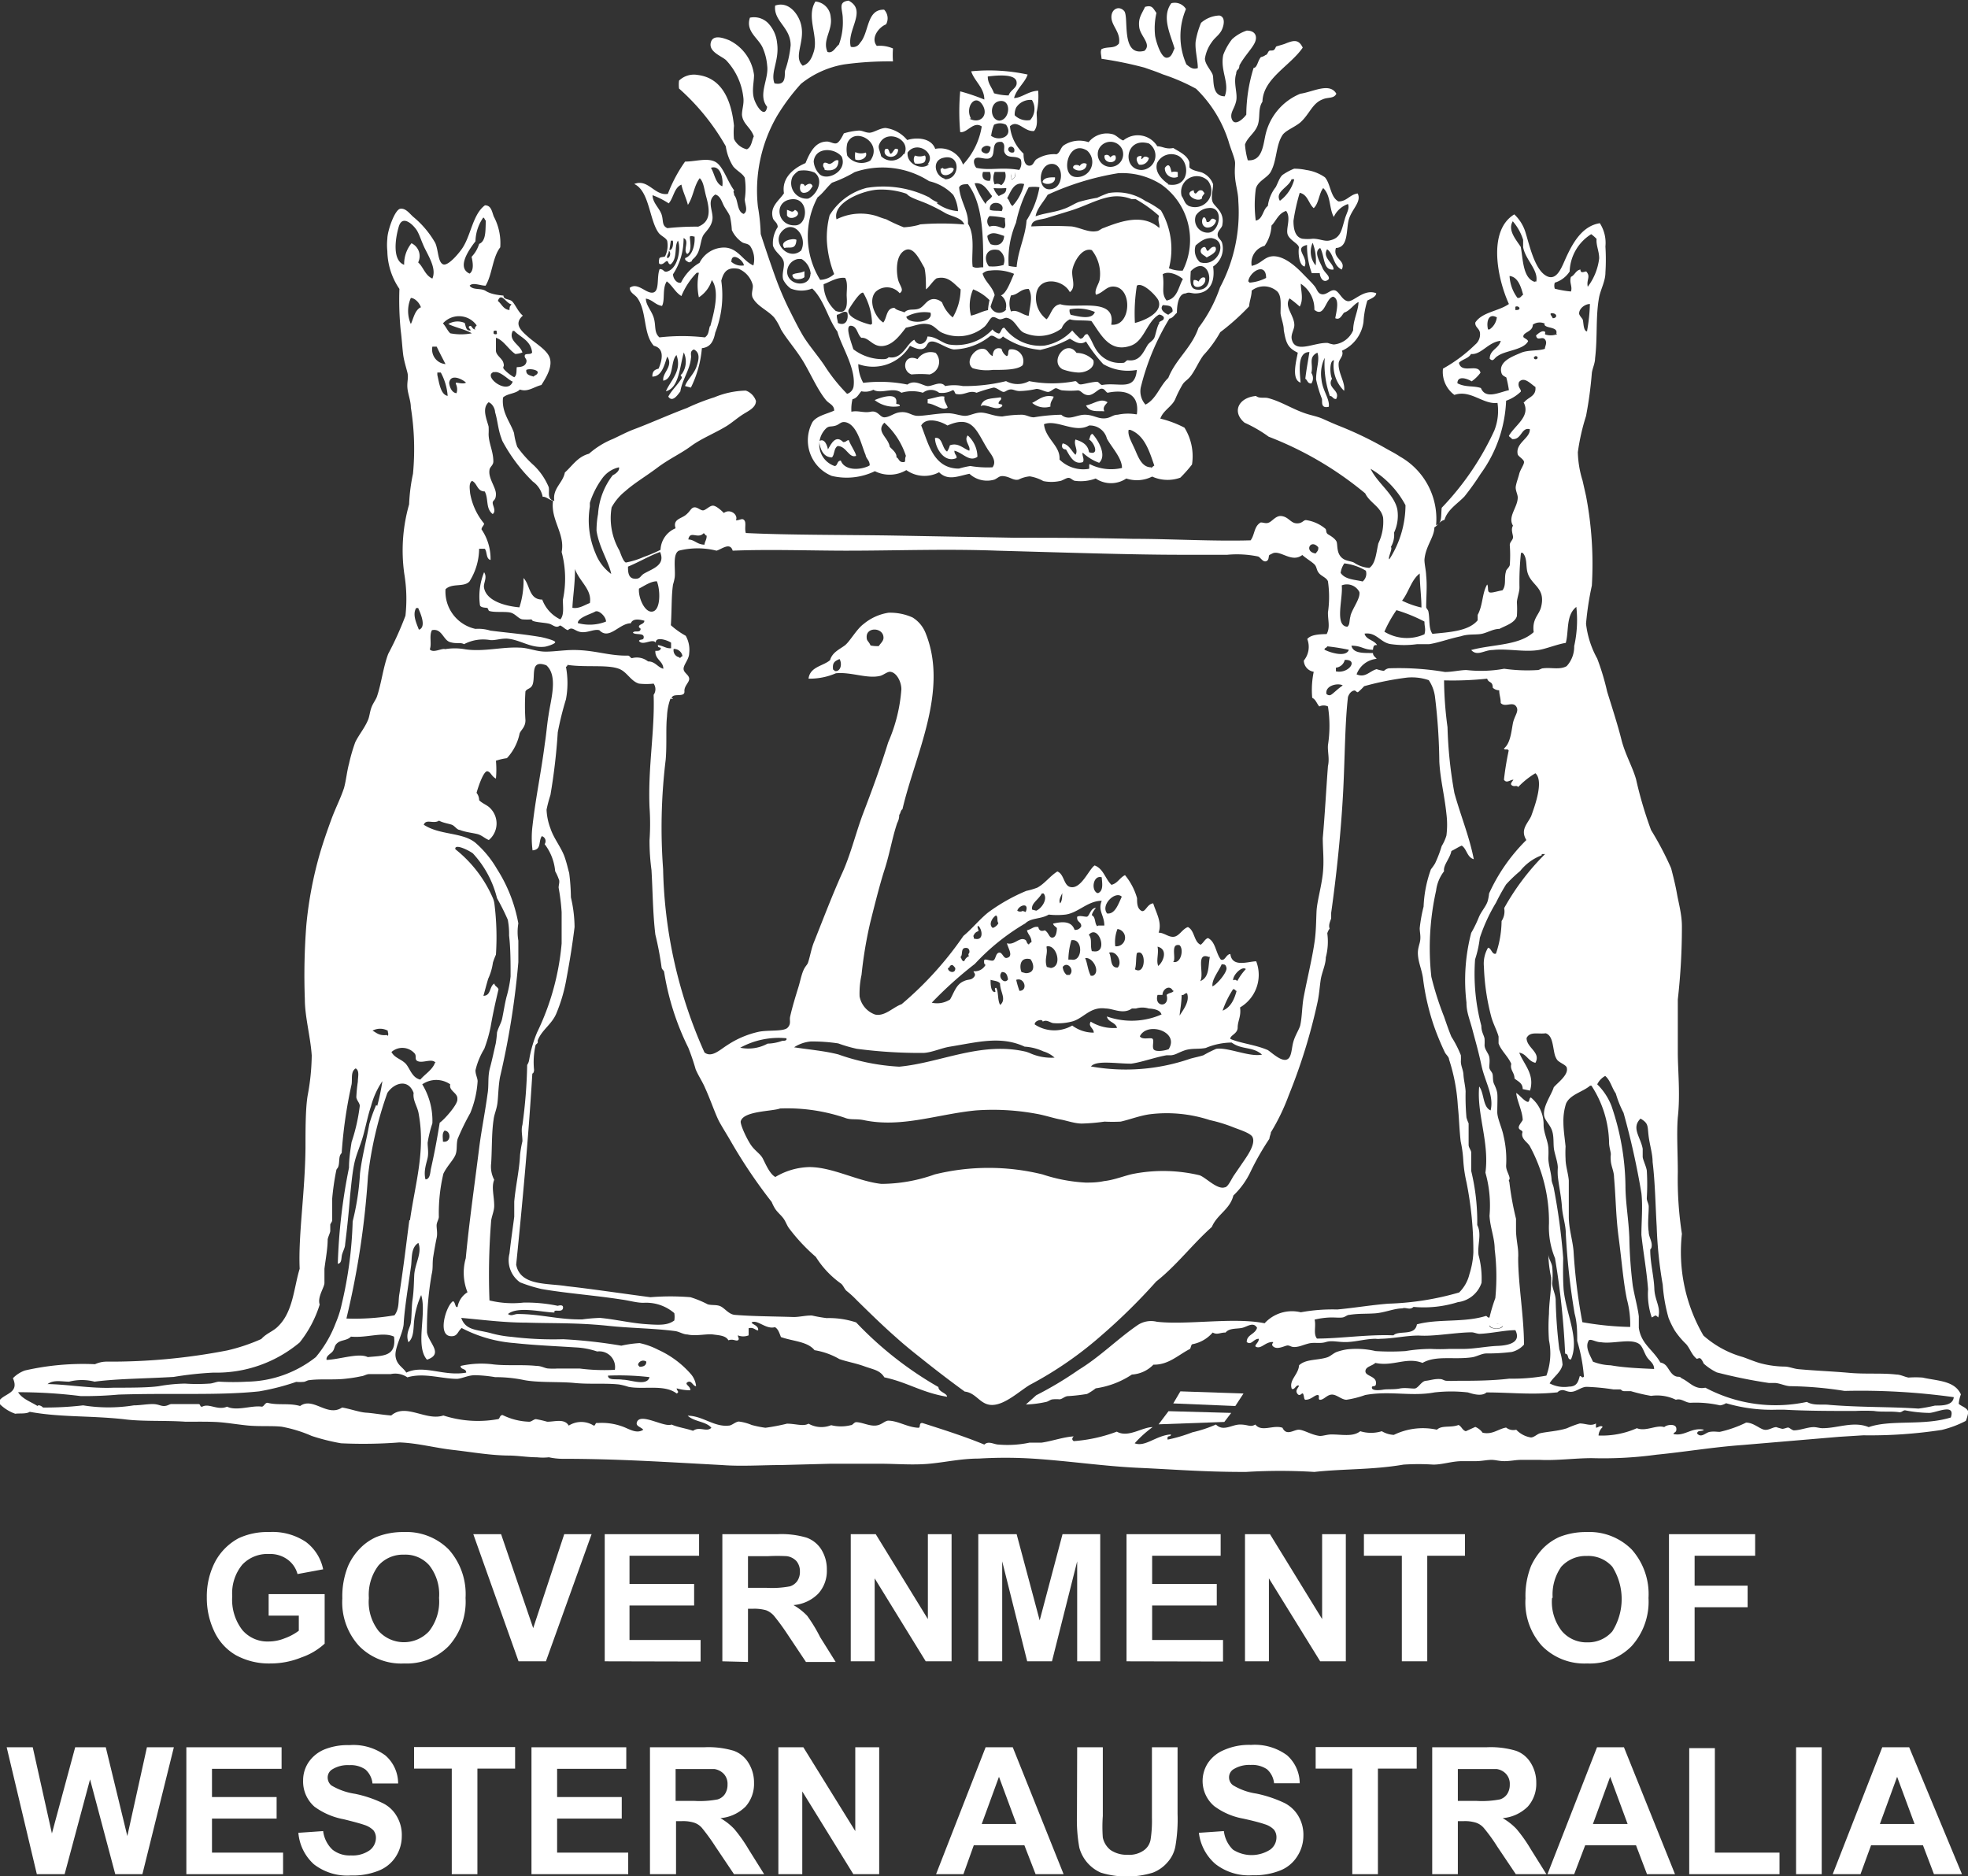 <svg id="DBCA_Black" data-name="DBCA Black" xmlns="http://www.w3.org/2000/svg" viewBox="0 0 91.35 87.09"><rect x="0" y="0" width="91.35" height="87.09" fill="#333333" stroke="none"/><defs><style>.cls-1{fill:#ffffff;}</style></defs><path class="cls-1" d="M13.4,77V76H16V78.3a3.05,3.05,0,0,1-1.08.64,3.8,3.8,0,0,1-1.44.28,3.2,3.2,0,0,1-1.61-.39,2.48,2.48,0,0,1-1-1.11,3.6,3.6,0,0,1-.34-1.57,3.48,3.48,0,0,1,.38-1.64A2.67,2.67,0,0,1,12,73.41a3.15,3.15,0,0,1,1.42-.29,2.78,2.78,0,0,1,1.71.46,2.11,2.11,0,0,1,.8,1.27l-1.19.22a1.22,1.22,0,0,0-.47-.68,1.36,1.36,0,0,0-.85-.25,1.6,1.6,0,0,0-1.24.49,2.08,2.08,0,0,0-.47,1.47,2.3,2.3,0,0,0,.47,1.57,1.53,1.53,0,0,0,1.22.53,2,2,0,0,0,.75-.15,2.49,2.49,0,0,0,.65-.35V77Z" transform="translate(-0.93 -2.01)"/><path class="cls-1" d="M16.82,76.2a3.74,3.74,0,0,1,.27-1.51,2.77,2.77,0,0,1,.55-.81,2.43,2.43,0,0,1,.76-.53,3.34,3.34,0,0,1,1.27-.23,2.77,2.77,0,0,1,2.09.81,3.11,3.11,0,0,1,.78,2.25,3.08,3.08,0,0,1-.78,2.23,2.73,2.73,0,0,1-2.07.81,2.74,2.74,0,0,1-2.09-.81A3,3,0,0,1,16.82,76.2Zm1.23,0a2.19,2.19,0,0,0,.46,1.52,1.59,1.59,0,0,0,2.34,0,2.23,2.23,0,0,0,.46-1.54,2.18,2.18,0,0,0-.45-1.51,1.47,1.47,0,0,0-1.18-.5,1.52,1.52,0,0,0-1.18.5A2.24,2.24,0,0,0,18.05,76.16Z" transform="translate(-0.93 -2.01)"/><path class="cls-1" d="M25,79.12l-2.1-5.9h1.29l1.49,4.36,1.44-4.36h1.27l-2.12,5.9Z" transform="translate(-0.93 -2.01)"/><path class="cls-1" d="M29,79.12v-5.9h4.38v1H30.15v1.31h3v1h-3v1.6h3.3v1Z" transform="translate(-0.93 -2.01)"/><path class="cls-1" d="M34.46,79.12v-5.9H37a4.12,4.12,0,0,1,1.37.16,1.35,1.35,0,0,1,.69.56,1.73,1.73,0,0,1,.25.93,1.57,1.57,0,0,1-.39,1.1,1.81,1.81,0,0,1-1.16.54,2.79,2.79,0,0,1,.64.5A7.13,7.13,0,0,1,39,78l.72,1.15H38.34l-.86-1.29a10.43,10.43,0,0,0-.63-.86.94.94,0,0,0-.36-.25,2,2,0,0,0-.6-.07h-.24v2.47Zm1.19-3.41h.88a4.5,4.5,0,0,0,1.07-.07.66.66,0,0,0,.34-.25.76.76,0,0,0,.12-.44.73.73,0,0,0-.16-.48.75.75,0,0,0-.45-.23,7.85,7.85,0,0,0-.87,0h-.93Z" transform="translate(-0.93 -2.01)"/><path class="cls-1" d="M40.42,79.12v-5.9h1.16L44,77.16V73.22H45.1v5.9H43.9l-2.37-3.85v3.85Z" transform="translate(-0.93 -2.01)"/><path class="cls-1" d="M46.34,79.12v-5.9h1.78l1.07,4,1.06-4H52v5.9H50.93V74.48l-1.17,4.64H48.61l-1.16-4.64v4.64Z" transform="translate(-0.93 -2.01)"/><path class="cls-1" d="M53.22,79.12v-5.9h4.37v1H54.41v1.31h3v1h-3v1.6H57.7v1Z" transform="translate(-0.93 -2.01)"/><path class="cls-1" d="M58.72,79.12v-5.9h1.16l2.42,3.94V73.22h1.1v5.9H62.21l-2.38-3.85v3.85Z" transform="translate(-0.93 -2.01)"/><path class="cls-1" d="M66,79.12v-4.9H64.24v-1h4.69v1H67.18v4.9Z" transform="translate(-0.93 -2.01)"/><path class="cls-1" d="M71.74,76.2A3.74,3.74,0,0,1,72,74.69a3,3,0,0,1,.55-.81,2.55,2.55,0,0,1,.76-.53,3.34,3.34,0,0,1,1.27-.23,2.77,2.77,0,0,1,2.09.81,3.11,3.11,0,0,1,.78,2.25,3.08,3.08,0,0,1-.78,2.23,2.71,2.71,0,0,1-2.07.81,2.76,2.76,0,0,1-2.09-.81A3,3,0,0,1,71.74,76.2Zm1.23,0a2.19,2.19,0,0,0,.46,1.52,1.5,1.5,0,0,0,1.18.52,1.48,1.48,0,0,0,1.16-.51,2.81,2.81,0,0,0,0-3,1.49,1.49,0,0,0-1.18-.5,1.54,1.54,0,0,0-1.19.5A2.24,2.24,0,0,0,73,76.16Z" transform="translate(-0.93 -2.01)"/><path class="cls-1" d="M78.4,79.12v-5.9h4v1H79.59v1.39h2.46v1H79.59v2.51Z" transform="translate(-0.93 -2.01)"/><path class="cls-1" d="M2.64,89l-1.4-5.89H2.45l.89,4,1.08-4H5.84l1,4.12.91-4.12H9L7.54,89H6.28L5.11,84.6,3.93,89Z" transform="translate(-0.93 -2.01)"/><path class="cls-1" d="M9.58,89V83.11H14v1H10.77v1.31h3v1h-3V88h3.3v1Z" transform="translate(-0.93 -2.01)"/><path class="cls-1" d="M14.78,87.08,15.93,87a1.43,1.43,0,0,0,.43.86,1.28,1.28,0,0,0,.86.27,1.37,1.37,0,0,0,.87-.24.73.73,0,0,0,.29-.57.56.56,0,0,0-.12-.36,1.06,1.06,0,0,0-.43-.25c-.14-.05-.46-.14-.95-.26a3.31,3.31,0,0,1-1.35-.58A1.55,1.55,0,0,1,15,84.65a1.5,1.5,0,0,1,.25-.84,1.65,1.65,0,0,1,.74-.6,2.9,2.9,0,0,1,1.16-.2,2.5,2.5,0,0,1,1.67.48,1.72,1.72,0,0,1,.59,1.3l-1.19,0a1,1,0,0,0-.33-.65,1.2,1.2,0,0,0-.75-.2,1.35,1.35,0,0,0-.81.21.44.44,0,0,0-.19.37.48.48,0,0,0,.17.36,3,3,0,0,0,1.1.39,5.49,5.49,0,0,1,1.28.43,1.51,1.51,0,0,1,.65.6,1.7,1.7,0,0,1,.24.94,1.75,1.75,0,0,1-.28.95,1.67,1.67,0,0,1-.8.65,3.2,3.2,0,0,1-1.28.22,2.53,2.53,0,0,1-1.72-.52A2.21,2.21,0,0,1,14.78,87.08Z" transform="translate(-0.93 -2.01)"/><path class="cls-1" d="M21.9,89V84.1H20.15v-1h4.69v1H23.09V89Z" transform="translate(-0.93 -2.01)"/><path class="cls-1" d="M25.6,89V83.11H30v1H26.79v1.31h3v1h-3V88h3.3v1Z" transform="translate(-0.93 -2.01)"/><path class="cls-1" d="M31.1,89V83.11h2.51a4.12,4.12,0,0,1,1.37.16,1.31,1.31,0,0,1,.69.56,1.71,1.71,0,0,1,.26.93,1.59,1.59,0,0,1-.39,1.1,1.89,1.89,0,0,1-1.17.54,2.79,2.79,0,0,1,.64.5,6.86,6.86,0,0,1,.67.95L36.4,89H35l-.86-1.28a9.51,9.51,0,0,0-.63-.87.82.82,0,0,0-.36-.24,1.73,1.73,0,0,0-.6-.07h-.24V89Zm1.19-3.4h.88a4.44,4.44,0,0,0,1.07-.07.62.62,0,0,0,.34-.25.78.78,0,0,0,.12-.44.68.68,0,0,0-.16-.48.76.76,0,0,0-.45-.24c-.1,0-.38,0-.87,0h-.93Z" transform="translate(-0.93 -2.01)"/><path class="cls-1" d="M37.06,89V83.11h1.16L40.63,87V83.11h1.11V89h-1.2l-2.37-3.84V89Z" transform="translate(-0.93 -2.01)"/><path class="cls-1" d="M50.3,89H49l-.52-1.34H46.13L45.65,89H44.38l2.3-5.89h1.26Zm-2.19-2.33-.81-2.19-.8,2.19Z" transform="translate(-0.93 -2.01)"/><path class="cls-1" d="M50.93,83.11h1.19V86.3a6.82,6.82,0,0,0,0,1,1,1,0,0,0,.36.58,1.34,1.34,0,0,0,.79.22,1.17,1.17,0,0,0,.76-.21.77.77,0,0,0,.31-.51,5.74,5.74,0,0,0,.06-1V83.11h1.19V86.2a7.39,7.39,0,0,1-.1,1.5,1.52,1.52,0,0,1-.36.74,1.7,1.7,0,0,1-.69.49,4.12,4.12,0,0,1-2.41,0,1.77,1.77,0,0,1-1-1.16,7.15,7.15,0,0,1-.11-1.5Z" transform="translate(-0.93 -2.01)"/><path class="cls-1" d="M56.58,87.08,57.74,87a1.43,1.43,0,0,0,.42.86,1.6,1.6,0,0,0,1.73,0,.7.7,0,0,0,.29-.57.56.56,0,0,0-.12-.36,1,1,0,0,0-.43-.25c-.14-.05-.45-.14-1-.26a3.19,3.19,0,0,1-1.34-.58,1.53,1.53,0,0,1-.29-2,1.65,1.65,0,0,1,.74-.6A2.87,2.87,0,0,1,59,83a2.52,2.52,0,0,1,1.67.48,1.75,1.75,0,0,1,.59,1.3l-1.19,0a1,1,0,0,0-.33-.65,1.23,1.23,0,0,0-.76-.2,1.39,1.39,0,0,0-.81.21.44.44,0,0,0-.19.37.45.45,0,0,0,.18.36,2.9,2.9,0,0,0,1.09.39,5.78,5.78,0,0,1,1.29.43,1.57,1.57,0,0,1,.65.6,1.7,1.7,0,0,1,.24.94,1.76,1.76,0,0,1-.29.95,1.64,1.64,0,0,1-.79.65,3.25,3.25,0,0,1-1.29.22,2.52,2.52,0,0,1-1.71-.52A2.26,2.26,0,0,1,56.58,87.08Z" transform="translate(-0.93 -2.01)"/><path class="cls-1" d="M63.7,89V84.1H62v-1h4.69v1H64.89V89Z" transform="translate(-0.93 -2.01)"/><path class="cls-1" d="M67.41,89V83.11h2.51a4.12,4.12,0,0,1,1.37.16,1.31,1.31,0,0,1,.69.56,1.71,1.71,0,0,1,.26.93,1.59,1.59,0,0,1-.39,1.1,1.89,1.89,0,0,1-1.17.54,2.79,2.79,0,0,1,.64.5,6.86,6.86,0,0,1,.67.95L72.71,89H71.29l-.86-1.28a7.84,7.84,0,0,0-.63-.87.82.82,0,0,0-.36-.24,1.7,1.7,0,0,0-.59-.07H68.6V89Zm1.19-3.4h.88a4.44,4.44,0,0,0,1.07-.07.62.62,0,0,0,.34-.25.78.78,0,0,0,.12-.44.68.68,0,0,0-.16-.48.73.73,0,0,0-.45-.24c-.09,0-.38,0-.87,0H68.6Z" transform="translate(-0.93 -2.01)"/><path class="cls-1" d="M78.68,89h-1.3l-.51-1.34H74.51L74,89H72.76l2.3-5.89h1.25Zm-2.2-2.33-.81-2.19-.8,2.19Z" transform="translate(-0.93 -2.01)"/><path class="cls-1" d="M79.34,89V83.15h1.19V88h3v1Z" transform="translate(-0.93 -2.01)"/><path class="cls-1" d="M84.3,89V83.11h1.19V89Z" transform="translate(-0.93 -2.01)"/><path class="cls-1" d="M92,89h-1.3l-.51-1.34H87.78L87.29,89H86l2.3-5.89h1.25Zm-2.2-2.33-.81-2.19-.8,2.19Z" transform="translate(-0.93 -2.01)"/><path class="cls-1" d="M29.3,28.65c-.09-.52-.56-1.22-.68-2a4.11,4.11,0,0,1,.07-.78,3.29,3.29,0,0,1,.68-1.8c.13-.06.34-.22.29-.37a1.31,1.31,0,0,0-.75.48,3.93,3.93,0,0,0-.6,1.17s0,.12,0,.18a3.89,3.89,0,0,0,.27,2.18A2.14,2.14,0,0,0,29.3,28.65Zm63,38.85v0h0a1.73,1.73,0,0,1-.12.46,4.87,4.87,0,0,1-1.12.42,21.91,21.91,0,0,1-3.64.25l-1.12.07-4.48.38c-1.39.1-2.67.32-4,.45a18.25,18.25,0,0,1-3,.16c-.78,0-1.64.12-2.42.08-.29,0-.58,0-.85,0s-.51.06-.78.06-.41-.06-.61-.06-.48.06-.71.06H68.8c-.48,0-.9.16-1.34.16a10.6,10.6,0,0,0-1.38,0c-1.47.25-2.78.19-4.14.34h0v0a26,26,0,0,0-3.17,0h-.06s0,0-.06,0c-1.87,0-3.28-.12-4.86-.19s-3.24-.32-4.95-.43a20.54,20.54,0,0,0-2.48,0c-.81,0-1.54.17-2.3.24s-1.51,0-2.28,0-1.56,0-2.31,0l-2.27.06c-.85,0-1.87.07-2.76,0-2.62-.14-4.86-.29-7.44-.29a3,3,0,0,1-.59-.07,2.62,2.62,0,0,1-.56,0c-.41,0-.83-.07-1.24-.08-.88,0-1.76-.16-2.64-.26s-1.65-.32-2.5-.35A21.78,21.78,0,0,1,16.76,69a9.66,9.66,0,0,1-1.36-.34,6.25,6.25,0,0,0-1.4-.43c-.46-.05-1.06,0-1.62-.06s-1-.14-1.46-.16S10,68,9.55,68c-1-.07-2,0-2.9-.12-1.6-.17-2.92-.08-4.34-.34-.16.11-.5.06-.67.09a1.91,1.91,0,0,1-.71-.44v-.21c.26-.3.9-.33.6-1a1.46,1.46,0,0,1,.56-.36,12.18,12.18,0,0,1,3.25-.29,1.3,1.3,0,0,1,.55-.12,28.21,28.21,0,0,0,5.59-.52,8.62,8.62,0,0,0,1.58-.53c.24-.27.55-.35.78-.59.7-.68.73-1.8,1-2.67-.07-1.57.25-3.52.27-5.63,0-.83,0-1.81.1-2.41A10.56,10.56,0,0,0,15.4,51c-.06-.88-.32-1.8-.32-2.61a30.13,30.13,0,0,1,.07-3.45,18.08,18.08,0,0,1,.63-3.32c.15-.51.32-1,.52-1.55s.44-1,.6-1.49c.1-.37.13-.75.23-1.12a8,8,0,0,1,.29-1c.17-.35.44-.66.6-1.05.06-.15.08-.37.15-.56s.19-.34.25-.49c.21-.6.29-1.36.53-2a15,15,0,0,0,.8-1.77,7.1,7.1,0,0,0-.05-1.92,7.78,7.78,0,0,1,.22-3.25A8.27,8.27,0,0,1,20.1,24,12.18,12.18,0,0,0,20,20.92c0-.31-.14-.63-.16-.92s.06-.46,0-.7-.15-.52-.19-.79-.07-.8-.12-1.16a14.4,14.4,0,0,1-.06-1.93,3.19,3.19,0,0,1-.56-1.75,2.74,2.74,0,0,1,0-.58c0-.35.34-1.35.6-1.39s.44.24.62.39a4.37,4.37,0,0,1,1,1.19c.15.31.12.9.37,1s.84-.64.94-.83c.35-.57.46-1.52,1-1.91.29,0,.32.28.41.52a2.62,2.62,0,0,1,.3,1.43c-.36.46-.37,1.27-.68,1.78-.25,0-.59-.17-.74,0,.15.22.52.1.74.24s.51.19.83.22c0,.19.24.15.38.25s.29.5.52.68c-.44.39-.08.7.26,1s.9.61,1,1-.15.83-.4,1.22c-.36.09-.63.34-1,.21-.19.2-.58.18-.78.37-.08.69.34,1.14.51,1.65a3.27,3.27,0,0,0,.15.64,5.19,5.19,0,0,0,.78.87,3,3,0,0,1,.68,1c.05.22-.1.57.26.64-.09-.58.4-.83.49-1.32.35-.31.59-.73,1.12-.87a3.89,3.89,0,0,1,1.12-.69c.3-.14.62-.31.93-.43.73-.27,1.71-.71,2.49-1a10.08,10.08,0,0,1,1.28-.5,4,4,0,0,1,1.46-.31.77.77,0,0,1,.47.48c0,.32-.37.47-.63.64s-.51.39-.74.53c-.58.35-1.16.57-1.65.93s-1,.58-1.56,1-1.05.7-1.49,1.09a2.5,2.5,0,0,0-.63.75,3,3,0,0,0,.36,2c.08.2.18.51.3.56a3.68,3.68,0,0,0,.81-.25,7.4,7.4,0,0,0,.8-.34,1.13,1.13,0,0,1,.7-1c-.14-.41.24-.44.46-.61s.25-.34.4-.36.29.14.41.14.31-.22.46-.22.39.22.51.34c.29-.22.68.08.56.34.2,0,.29-.12.39,0s0,.37.07.59c2,.1,4.7.08,7,.12l5.53.1c1.7,0,3.24,0,5.45.05,1.73,0,3.72.12,5.45.07.2-.26.15-.65.47-.83.15,0,.24.07.39,0s.29-.28.51-.3c.37,0,.47.32.75.34s.32-.15.45-.15a1.79,1.79,0,0,1,.9.4c.07.07,0,.19.14.27s.3.19.37.31,0,.46.19.7.46.2.64.3a1.43,1.43,0,0,0,.7.24c.29-.19.32-.7.42-1.14a2.3,2.3,0,0,0,.22-1.2c-.11-.51-.62-.68-.83-1.12a16,16,0,0,0-4.48-2.63,6.18,6.18,0,0,0-1.12-.65c-.61-.51-.27-1.17.53-1.24.15.12.34.06.53.09.59.14,1.15.51,1.74.71.28.1.56.14.83.26s.51.23.79.34a16.76,16.76,0,0,1,2.08,1c.24.14.49.26.71.41a3.32,3.32,0,0,1,1.68,3.19c.28-.12.22-.37.26-.81A13,13,0,0,0,70.29,22a2.48,2.48,0,0,0,.15-1.29c-.66.09-1.25-.63-2-.37a1.32,1.32,0,0,1-.53-1.22A7,7,0,0,0,69.41,18a.61.61,0,0,0,.22-.49c0-.26-.24-.29-.22-.53.32-.49,1.08-.52,1.56-.86-.53-1.16-1-3.4.25-4.16a1.92,1.92,0,0,1,.53.87c.18.59.41,1.62.9,1.95s.73-.26.93-.72c.34-.76.78-1.56,1.61-1.69a1.69,1.69,0,0,1,.26,1.08,9.77,9.77,0,0,1,0,1.21c0,.39-.21.76-.29,1.13-.17.89-.07,1.87-.19,2.85,0,.23-.12.46-.15.68a18.35,18.35,0,0,1-.27,2A9.87,9.87,0,0,0,74.17,23a4.8,4.8,0,0,0,.22,1.32l.16.71a16.82,16.82,0,0,1,.27,4.16,13.89,13.89,0,0,0-.27,1.77,4.35,4.35,0,0,0,.52,1.62,11.39,11.39,0,0,1,.46,1.53c.22.71.49,1.54.66,2.22s.5,1.23.68,1.84a18.39,18.39,0,0,0,.7,2.37,14.45,14.45,0,0,1,.93,1.77c.1.39.2.78.27,1.18S79,44.45,79,45a29.68,29.68,0,0,1-.19,3.4c0,1.1,0,1.66,0,2.47s.12,1.95,0,3c-.06.75,0,1.65,0,2.55A16.63,16.63,0,0,0,79,59.28,7.7,7.7,0,0,0,80,64a4.63,4.63,0,0,0,1.84,1c.28.1.61.24.86.3a4.54,4.54,0,0,0,1.07.14c.2,0,.42.1.64.12.75.07,1.57.1,2.35.17s1.52,0,2.2.08c.19,0,.38.11.56.14a4.57,4.57,0,0,1,.65,0c.71.16,1.49.14,1.78.78a1.57,1.57,0,0,0-.1.44C92,67.3,92.19,67.33,92.28,67.5Zm-.82.31c.24-.7-.68-.22-1-.22a6.17,6.17,0,0,1-1.12-.12c-.1,0-.14.09-.26.09-.4-.06-.84,0-1.18-.06a8.42,8.42,0,0,0-.87,0c-1.12,0-2.24,0-3.32-.06-.11,0-.19,0-.29,0a7.44,7.44,0,0,1-2.39-.3.71.71,0,0,1-.28.1,5.06,5.06,0,0,0-1.37-.12c-.24,0-.42-.22-.68-.14a2,2,0,0,0-1.15-.18,7.85,7.85,0,0,1-.94-.22c-.1,0-.22,0-.32,0s-.12-.08-.18-.08-.21,0-.31,0a10.3,10.3,0,0,0-1.24-.12c-.24,0-.46.21-.69.23s-.33-.11-.5-.07-.11.1-.22.1c-1.15.12-2.12,0-3.24,0-.22.2-.64.07-.86,0a6.82,6.82,0,0,0-1.56,0c-1.07.2-2.07-.09-3.21.12a4.62,4.62,0,0,1-.87.22c-.22,0-.45-.24-.67-.24s-.36.22-.53.24,0-.22-.14-.22-.3.22-.56.22c-.08,0-.06-.17-.11-.27s-.14.15-.26,0,0-.24.07-.38c-.14-.08-.2.22-.34.14-.14-.41.31-.65.34-1.09.32-.3.85-.22,1.31-.37.15-.05.28-.19.44-.25a2.51,2.51,0,0,1,.49-.12,3.94,3.94,0,0,1,1.31.08,10.83,10.83,0,0,0,1.39,0,7.31,7.31,0,0,1,1.18-.1,8.1,8.1,0,0,0,.85,0c.21,0,.43,0,.65,0,.52,0,1.08-.12,1.59-.14s1.12-.15.83-.73c0,0,0,0,0,0-.49,0-1.12.15-1.66.17-.12,0-.26-.07-.37-.07-.53,0-1.31.12-1.92.15a4.75,4.75,0,0,1-.54,0c-.58,0-1.17.14-1.77.15a.81.81,0,0,1-.22,0c-.44,0-.88.13-1.31.15s-.71-.09-1,0-.54,0-.81.07-.39.14-.6.16-.25-.07-.37-.07-.44.2-.64.07.06-.23-.07-.23c-.31,0-.49.29-.71.24s.1-.2.08-.39c-.25,0-.34.32-.56.15,0-.35.39-.35.48-.66-.17-.29-.44-.06-.68,0s-.61,0-.78.22c-.27,0-.38.12-.6,0a1.64,1.64,0,0,1-.93.54c-.07,0-.08.15-.12.22-.54.27-1,.75-1.7.73a1.52,1.52,0,0,1-1,.46,4.08,4.08,0,0,1-1.68.64,2.75,2.75,0,0,1-.4.26,8.27,8.27,0,0,1-.87.1c-.17,0-.27.14-.41.15a1.53,1.53,0,0,0-.3,0c-.12,0-.21.1-.32.12a5,5,0,0,1-.94.12l.48-.43A16.66,16.66,0,0,0,51,65.59c1-.61,1.83-1.46,2.76-2.09a1.12,1.12,0,0,1,.87-.14c1.41.16,3.58-.22,5,.07a1.72,1.72,0,0,1,1.68-.51A8.11,8.11,0,0,1,63,62.79c.77-.07,1.6-.21,2.38-.27A13.16,13.16,0,0,0,68.66,62a1.76,1.76,0,0,0,.48-.86,3.79,3.79,0,0,0,.18-1A16.3,16.3,0,0,0,69,56.88a6.16,6.16,0,0,1-.15-1.05,5.61,5.61,0,0,0-.12-.85c-.07-.64-.07-1.07-.13-1.63a8.53,8.53,0,0,0-.41-2.17c0-.12-.15-.22-.2-.34a12.24,12.24,0,0,1-.51-1.24,11.06,11.06,0,0,1-.5-2.2c-.05-.34-.18-.65-.22-.95s0-.41.07-.68,0-.47,0-.68a7,7,0,0,1,.18-1,5.72,5.72,0,0,1,.34-1.73,3.15,3.15,0,0,0,.19-.27,5.73,5.73,0,0,0,.31-.81,2.07,2.07,0,0,0,.22-.49,4.05,4.05,0,0,0,0-1c-.09-.87-.29-1.63-.33-2.43a26.94,26.94,0,0,0-.2-3,1.79,1.79,0,0,0-.29-.78,2.42,2.42,0,0,0-1-.12,13.63,13.63,0,0,0-2,.4,2.54,2.54,0,0,1-.29.28c-.09,0-.09-.11-.21-.07s-.2.15-.25.29c-.14,1.2-.14,2.71-.22,4.32-.1,1.95-.32,4-.56,5.7,0,.11,0,.17,0,.24s-.15.31-.07.49a.65.65,0,0,0-.11.22,2.87,2.87,0,0,1-.07,1.12c0,.34-.19.7-.24,1.06s-.07.67-.14,1a26.39,26.39,0,0,1-1.34,4.34,9.78,9.78,0,0,1-.83,1.72c0,.08-.05.15-.07.3a12.38,12.38,0,0,0-.86,1.5,3.72,3.72,0,0,1-.81,1.13c-.16.65-.75.87-1,1.46-.9.8-1.63,1.78-2.58,2.53a27.44,27.44,0,0,1-2.55,2.51,17.17,17.17,0,0,1-3.32,2.29c-.48.29-1.12.9-1.71.93s-.75-.56-1.31-.62c-.73-.53-1.43-1.07-2.09-1.6-.37-.29-.76-.61-1.08-.9-.65-.57-1.28-1.19-1.85-1.75a4.48,4.48,0,0,0-.46-.42c-.1-.08-.15-.25-.26-.34a4.33,4.33,0,0,1-1.17-1.24A8.54,8.54,0,0,1,37.54,59c-.1-.15-.15-.32-.27-.47s-.27-.27-.37-.43a2.1,2.1,0,0,1-.15-.3,24,24,0,0,1-1.9-2.82c-.17-.3-.36-.59-.53-.9s-.42-1.05-.66-1.57c-.12-.29-.31-.56-.44-.87a10.28,10.28,0,0,0-.34-1,12.2,12.2,0,0,1-1.12-3.5c0-.08-.1-.12-.12-.22a14.64,14.64,0,0,0-.29-1.53c-.12-1-.12-2-.18-3A10,10,0,0,1,31.08,41a10.87,10.87,0,0,0,0-1.51c-.08-1.88.25-3.56.19-5.23a.45.45,0,0,0,0-.52,3.06,3.06,0,0,1-.68,0c-.34-.1-.52-.46-.81-.63-.49-.29-1.61-.1-2.51-.24,0,0,0,.07-.07.09a4.07,4.07,0,0,1,0,1.51A14.73,14.73,0,0,0,26.82,36a27.69,27.69,0,0,1-.34,2.91,6.45,6.45,0,0,0-.18.68,2.76,2.76,0,0,0,.18.87c.16.49.53.91.68,1.39.09.27.14.51.19.68a9.69,9.69,0,0,1,.08,1.13,6.21,6.21,0,0,1,.17,1.38c-.1.81-.22,1.56-.37,2.36a7.54,7.54,0,0,1-.48,1.66c-.22.51-.67.75-.86,1.24,0,0,0,.07,0,.1s-.08.08-.1.12a3.54,3.54,0,0,0-.07,1.15s0,.15-.08.17c-.19,3.12-.46,6-.75,8.87.19,1,1.46.85,2.36,1,1.1.12,2.56.34,3.87.51a11.54,11.54,0,0,1,1.86,0,4.84,4.84,0,0,1,.8.33c.21.06.44,0,.63.11s.37.36.63.38c.85.07,1.85.07,2.73.1.27,0,.58-.08.85-.07a6.86,6.86,0,0,0,.68.12,4,4,0,0,1,1.37.2,16.64,16.64,0,0,0,3.82,3c0,.23.4.28.4.45-1.17-.19-1.83-.67-2.91-.9-.21-.34-.51-.36-.92-.51s-.8-.21-1.17-.34a3.37,3.37,0,0,0-1.15-.41c-.33-.41-1-.41-1.56-.61-.07-.17-.12-.37-.28-.46-.42.12-.81-.37-1.08-.22,0,.09.34.14.3.37-.13,0-.2-.16-.44-.1,0,.16,0,.14,0,.33a.67.67,0,0,1-.5,0c0,.08.09.18,0,.23s-.22-.08-.44,0c-.12-.22-.42-.23-.71-.27s-.81.09-1.19,0c-.2,0-.39-.14-.59-.16-1-.13-2.09-.13-3.17-.25-1.41-.14-2.45-.1-3.74-.14-1,0-2-.13-3-.22.2.58.71.54,1.34.7a5.14,5.14,0,0,0,1,.18,15.94,15.94,0,0,0,2.39.11,23.55,23.55,0,0,1,2.7.3,5.26,5.26,0,0,1,.85-.12,3.38,3.38,0,0,1,.86.31A4.44,4.44,0,0,1,33,65.79a1,1,0,0,1,.24.56c-.15,0-.21-.29-.39-.19s.15.19.12.38a2.22,2.22,0,0,1-.63-.09c0,.12.15.16,0,.24-.57-.44-1.54-.17-2.24-.31a2.83,2.83,0,0,0-.44-.11c-.66-.07-1.37,0-2.07-.07s-1.75,0-2.41-.15a6.59,6.59,0,0,0-1.27-.12,6.34,6.34,0,0,0-.93-.09c-.32,0-.58.15-.83.17-.72,0-1.55-.3-2.31-.07a1,1,0,0,0-.78-.15c-.32,0-.63,0-1,0-.12,0-.24.09-.37.1A6.28,6.28,0,0,1,17,66c-.56.07-1.19,0-1.71.07-.09,0-.19.08-.27.08a1.92,1.92,0,0,1-.34,0,10.89,10.89,0,0,1-1.72.44c-1.88.2-4,.07-6.53.15a17.41,17.41,0,0,1-1.75.07,23.25,23.25,0,0,0-2.91-.18c.2.32.59.44.9.64.06-.1.28.07.25.07a15,15,0,0,0,1.87-.1,7.39,7.39,0,0,0,2.35,0c.28,0,.6-.06.87-.06s.36.09.53.09.25-.09.35-.09c.44,0,.78,0,1.24,0,.14,0,.05.14.19.12.32-.17.71.19,1.15,0,.44.22,1.15-.07,1.61,0,.1,0,.14-.17.26-.18.51.13,1,0,1.52.15.61-.44,1.26.53,1.95.07.41.07.8.22,1.12.24s.75.1,1.16.13c.68-.59,1.61.27,2.42,0a5.22,5.22,0,0,0,2.53.17c.1,0,.07-.19.22-.19a3,3,0,0,0,1.24.31c.1,0,.21-.12.31-.12a4.87,4.87,0,0,1,.52.12c.36,0,.8-.16,1,.18a1.08,1.08,0,0,1,1.16,0c.1,0,.05-.15.18-.12a2.79,2.79,0,0,1,1.12.15c.31.1.68.38,1,.16-.13-.14-.35-.16-.3-.34.15-.48,1.27.25,1.61.1.3.13.64.17,1,.29.31-.22.63.08.85-.14-.25-.3-.78-.27-1.1-.56.69,0,1.22.53,1.9.46.15,0,.3-.17.47-.19a2.24,2.24,0,0,1,.6.16,4.84,4.84,0,0,0,.64.13,9.48,9.48,0,0,0,1-.19c.4,0,.76.14,1,0a1.21,1.21,0,0,0,1.05.07,1.87,1.87,0,0,0,.91,0c.09,0,.14-.12.24-.14.27,0,.58.17.88.16s.43-.21.61-.23c.46,0,.9.31,1.41.33.12,0,0-.24.19-.22,1,.32,1.92.61,2.87,1,.2-.19.45,0,.67,0a4.88,4.88,0,0,0,1.43-.09c.2,0,.37,0,.56,0,.49-.07,1-.26,1.49-.29,0,0-.15.12,0,.22a7.15,7.15,0,0,0,2-.44c.53.3,1.17-.21,1.66-.21a5.31,5.31,0,0,0-.83.75c.49.19,1-.37,1.68-.41,0,.15-.2,0-.15.24a7.15,7.15,0,0,0,1.15-.34,5.8,5.8,0,0,0,1.09-.36c.35.34.73,0,1.12,0s.47.14.71,0c.29.37.83,0,1.26.15.18.39.51.1.74.09s.61.25,1,.29c.15,0,.34-.07.53-.07.51,0,1,.12,1.34-.15a1.69,1.69,0,0,0,1,0,1.19,1.19,0,0,0,.56.17,3.07,3.07,0,0,1,2-.24c.22-.22.65-.08,1-.22.15.07.17.24.34.29l.44-.2a.8.8,0,0,1,.34.27c.46.1.71-.17,1.09-.24a.54.54,0,0,0,.47.1,1.19,1.19,0,0,0,.68.36c.14,0,.27-.14.41-.19.32-.08.85-.1,1.27-.24a4.33,4.33,0,0,1,.59-.22c.28,0,.5.14.75,0,0,.07,0,.07,0,.17s.24-.14.31,0a.58.58,0,0,0-.19.39,4,4,0,0,0,1.78-.34c.41.17.92-.17,1.27-.05.12-.12.53-.17.56.05s-.12.17-.13.27c.52.12.83-.32,1.41-.2-.07.1-.31,0-.31.18.19.22.39-.05.59-.08s.31,0,.46,0a5.44,5.44,0,0,0,1.22-.43c.34,0,.63.29.84.33s.39-.12.56-.12a2.85,2.85,0,0,0,.28.08c.09,0,.21-.06.27-.06s.16.11.26.13c.3,0,.64-.15.93-.15.14,0,.27.05.41.05.71,0,1.44-.34,2.14-.05C88.71,67.89,90.16,68.2,91.46,67.81Zm-.71-.56c.31,0,.81,0,.85-.39a31.37,31.37,0,0,0-5.07-.29,17.27,17.27,0,0,0-2.5-.22c-.25,0-.49-.14-.74-.15l-.28,0a23.4,23.4,0,0,1-2.41-.49,2.61,2.61,0,0,1-.61-.41s-.06-.15-.13-.22-.14,0-.19,0c-.25-.2-.3-.46-.49-.68a3.77,3.77,0,0,1-.53-.63,4,4,0,0,1-.29-.59,7.57,7.57,0,0,1-.27-1.54,19.26,19.26,0,0,1-.28-2.7c-.06-1-.07-2-.19-3,0-.39-.14-.8-.19-1.24s0-.55-.37-.77c-.44.43,0,.85.1,1.4,0,.1,0,.25,0,.37s.16.44.19.64a10.36,10.36,0,0,1,0,1.28c0,.15.09.25.09.4,0,.36-.06.78,0,1.17,0,.21.14.41.14.61s-.07.16-.07.23c0,.59.17,1.23.19,1.79s.32.87.18,1.34c-.15-.15-.12-.08-.3,0a3.36,3.36,0,0,1-.17-1.31c-.07-.9-.22-1.68-.31-2.52,0-.63.07-1.31,0-1.94a35.36,35.36,0,0,0-.83-3.73,5,5,0,0,1-.36-.9c-.18-.25-.25-.61-.49-.81a.88.88,0,0,0-.37.39,2.83,2.83,0,0,1,.66,1,11.83,11.83,0,0,1,.65,3.7c0,.78.15,1.58.18,2.42a20.65,20.65,0,0,0,.16,2.23c.08.47.23,1,.28,1.42,0,.19,0,.39,0,.53.11.76.65,1,1,1.61a.48.48,0,0,1,.27.15c.12.14.21.36.38.46s.23,0,.33.12c.38.17.6.54,1.11.44a6.93,6.93,0,0,0,4.71.66c.34.19.68.09,1.07.14,1.51.12,2.8.08,4.11.17A7.68,7.68,0,0,0,90.75,67.25Zm-13.06-1.7c0-.27-.22-.37-.34-.56s-.19-.47-.34-.59c-.39-.29-1.21,0-1.78-.09-.24,0-.43-.15-.56-.1-.22.31.06.72.18,1a2.38,2.38,0,0,0,.82.17C76.31,65.49,77,65.52,77.69,65.55ZM76.6,63.6a4.44,4.44,0,0,0-.15-1.27c-.17-.81-.24-1.78-.38-2.83s-.13-1.8-.22-2.84c0-.27-.13-.51-.15-.76s0-.22,0-.32-.08-.34-.08-.53a5,5,0,0,0-.82-2.65h-.06c-.33.29-.94.41-1.12.84a2.63,2.63,0,0,0-.12.86c0,.34.06.73.1,1.12a5.6,5.6,0,0,0,0,.58c0,.32.12.66.15,1,0,.56,0,1.12,0,1.68s.17,1.05.22,1.59a26,26,0,0,0,.41,3.31A14,14,0,0,0,76.6,63.6ZM75.16,14c0-.33-.15-.61-.12-.9a1.71,1.71,0,0,0-.25-.22,2.12,2.12,0,0,0-1,1.73,1.26,1.26,0,0,1-.69.52.44.44,0,0,0,0,.28,4.73,4.73,0,0,0,.75.13c.08-.24-.09-.41,0-.68.18-.08.22-.3.44-.34,0,.21.18.09.27.09.22.25,0,.37.07.71A2.71,2.71,0,0,0,75.16,14Zm-.56,3.36a8.15,8.15,0,0,0,.13-1.24c-.22,0-.5.2-.5.44,0,.08.11.19.16.27S74.41,17.39,74.6,17.39Zm-.15,48.52a7.81,7.81,0,0,0-.31-1.63c0-.41,0-.83-.12-1.27a32.49,32.49,0,0,1-.41-3.72c0-.4-.15-.79-.18-1.25s-.14-.94-.19-1.41a2.72,2.72,0,0,1,0-.39c0-.24-.12-.56-.17-.82s0-.59-.09-.88-.32-.47-.37-.69c-.09-.43.34-1,.44-1.34.15-.19.68-.56.61-.89,0-.15-.36-.25-.46-.4a.9.9,0,0,1-.1-.22c-.1-.39-.09-.89-.42-1-.36.05-.73-.1-.89.22,0,.46.68.66.41,1.15-.34-.07-.41-.42-.75-.47.22.56.73,1,.5,1.76l-.34-.07c0-.28-.21-.35-.38-.49,0-.29-.22-.39-.15-.68-.15-.35-.47-.61-.59-.95,0-.1,0-.2,0-.32-.08-.29-.25-.59-.34-.92a10.41,10.41,0,0,1-.34-2.32A1.46,1.46,0,0,1,70,46c.15,0,.19.35.37.27a4.84,4.84,0,0,0,.26-1.51.81.81,0,0,0,.12-.6,11.21,11.21,0,0,1,1.9-2.51s-.05,0-.1,0-.06,0-.06.06a2.31,2.31,0,0,0-1,.73,6.49,6.49,0,0,0-.65.62,9.54,9.54,0,0,0-.47.85,7.94,7.94,0,0,0-.75,1.63,5,5,0,0,1-.22,1,9.34,9.34,0,0,0,.29,3.08c0,.29.12.43.15.6a3,3,0,0,1,0,.3c0,.21.19.38.22.56s0,.33,0,.46.12.21.15.32,0,.31.07.46.13.29.15.44,0,.58,0,.87.22.73.29,1.1a4.73,4.73,0,0,1,.12,1.39c0,.19.1.34.15.51s-.07.12,0,.24a13.79,13.79,0,0,0,.31,1.71c0,.16,0,.36,0,.53,0,.34.09.76.1,1s0,.21,0,.31c0,1.19.27,2.71.27,4a1.11,1.11,0,0,1-.56.34,8.76,8.76,0,0,1-1.17.07c-.24,0-.46.15-.69.18-.84.12-1.67-.1-2.29.26-.75-.29-1.36.18-2.19,0-.16.15-.46.17-.46.39s.47.22.49.51-.19.1-.19.25.36.12.53.09.51,0,.75-.05.51,0,.69,0,.32-.34.53-.36.41-.1.68-.08c.1,0,.18.08.29.08a3.92,3.92,0,0,0,.42,0c.78,0,1.65,0,2.49-.1a8.62,8.62,0,0,0,1.72-.14,3,3,0,0,0,.12-1.64,8.42,8.42,0,0,1,0-1.23c0-.54.12-1.13.1-1.69a5.64,5.64,0,0,1-.13-1.09c0,.22.15.38.18.6a3.86,3.86,0,0,1,0,.76c0,.24.14.47.16.75a22,22,0,0,0,.17,2.32,2.92,2.92,0,0,1,.15.71c-.07.36-.44.58-.6.87a1.45,1.45,0,0,0,.9.15c.38,0,.43-.25.5-.49C74.33,65.86,74.36,66,74.45,65.91ZM74,32a5.53,5.53,0,0,0,.1-1.82c-.49.38-.34,1.12-.49,1.67-.39.06-.93.28-1.26.33-.68.11-1.46-.08-2.13,0-.4,0-.72.31-1,0,1-.27,2.22-.2,2.9-.83-.08-.62.24-.78.34-1.15.24-.93-.46-1-.63-1.63-.08-.3,0-.66-.22-.9h-.08a12.7,12.7,0,0,0-.07,1.61c0,.21-.1.44-.12.68a4.68,4.68,0,0,1,0,.65c-.1.32-.53.44-.81.59-.27,0-.51.15-.78.22s-.65,0-1,.12c-.57.12-1.07.31-1.49.37-.19,0-.37,0-.56,0a4.42,4.42,0,0,1-1.19,0c-.51-.06-.68-.57-1.24-.49.07.29.44.29.58.53-.12,0-.17,0-.19.22-.44,0-.52-.19-1-.19.08.36.54.34,1,.34,0,.14.12.19.17.27a1.1,1.1,0,0,0-.93.72c.41.18.61-.16.93-.24a1.87,1.87,0,0,0,.34.08.42.42,0,0,1,.22-.12A12.81,12.81,0,0,1,68,33.2c.35,0,.71-.09,1-.09a6,6,0,0,0,1.75-.06,7.68,7.68,0,0,0,1.56.06c.07,0,.17-.08.24-.08.4-.05.78.08,1.1-.1A1.33,1.33,0,0,0,74,32Zm-.83-14.51c.08-.27-.33-.25-.48-.34s0-.1-.08-.13a.55.55,0,0,0-.53.06c0,.34-.46.34-.44.56,0,.06.2.11.22.21-.22.41-1.05.42-1.42.69-.16.09-.19.29-.36.12,0-.42.42-.46.51-.83-.58.05-.9.66-1.38.61-.11.21-.4.24-.56.41.12.54.9,0,1,.46a1.72,1.72,0,0,1-.41.4c-.17-.11-.66-.3-.66.09.39.2.73.1,1.09.22.22.54.84.2,1.3.1a5.13,5.13,0,0,0-.12-.59c-.12-.07-.18-.09-.22-.19-.18-.56.55-.8.89-.95s.81-.08,1.12-.19c0-.13.13-.28,0-.44s-.36.11-.41-.18c.1-.09.25-.22.37-.19s0,.12.07.15A.84.84,0,0,0,73.21,17.52ZM73,16.78c.22,0,.22-.21,0-.23S73,16.71,73,16.78Zm-.86,1.79c-.06.17.22.14.15,0C72.22,18.52,72.19,18.54,72.16,18.57ZM72,39.9c.15-.42.61-1.63.2-2a3.81,3.81,0,0,0-.8.64c-.08-.1-.16,0-.28-.07s0-.17.06-.27c-.15,0-.32.19-.44,0a13.52,13.52,0,0,1,.22-1.35c-.05-.12-.18,0-.22-.1.29-.23.34-.75.41-1.14s.32-.59.15-.82-.51.07-.71-.15c0-.25-.07-.37-.07-.59a.44.44,0,0,1-.3-.12c0-.32-.19-.2-.26-.42a15.13,15.13,0,0,1-2,.08,17,17,0,0,0,.16,2.17,20,20,0,0,0,.32,3.06c.3,1.08.69,2,.9,3.07-.32-.09-.32-.48-.56-.63-.17.07-.31.17-.48.25-.06.34-.39.66-.34.94a1.82,1.82,0,0,0-.37.9,12.2,12.2,0,0,0-.22,4,14.24,14.24,0,0,0,.59,1.85c.11.32.22.64.34.93a5,5,0,0,1,.44.86,2.8,2.8,0,0,1,0,.29c0,.21.11.39.12.61s.09.55.1.78A10.88,10.88,0,0,0,69,53.88a1.69,1.69,0,0,0,.1.27c0,.34,0,.68,0,1,0,.12.1.22.12.34,0,.29,0,.58,0,.87a10,10,0,0,1,.28,2.51c.22.42,0,.91.06,1.39a4.15,4.15,0,0,1,.14,1.29,1.33,1.33,0,0,1-1.1.9,5.28,5.28,0,0,1-2.06.22c-.17.17-.35,0-.52.07-.38,0-.82.2-1.27.23s-.72,0-1.19.07c-.1,0-.19.1-.31.12s-.35,0-.52,0a3.6,3.6,0,0,0-.78.1c.08.29-.07.66.11.88,1.07,0,2.38-.2,3.55-.15.25-.25,1,.05,1.09-.51,1-.27,2.17-.07,3.2-.39.07,0,.07.1.17.07a7.69,7.69,0,0,1,.27-.9A10.3,10.3,0,0,0,70.31,60c0-.54-.21-1-.24-1.56a5.58,5.58,0,0,0-.19-2c.19-1.41-.41-2.73-.29-4,.24.31.16.95.53,1.11.17-.67-.26-1.33-.42-2.07s-.26-1.06-.41-1.63S69,49,69,48.54a8.69,8.69,0,0,1,.22-3.23,5.66,5.66,0,0,0,.36-.74c.11-.26.32-.48.4-.72a2,2,0,0,0,.07-.37A8.32,8.32,0,0,1,71.78,41C71.49,40.53,71.82,40.26,72,39.9Zm.24-24.82c.11-.54-.5-1-.61-1.6,0-.1,0-.22,0-.34a2.44,2.44,0,0,0-.48-.86c-.25.41.15.85.37,1.19.11.57.09,1.47.67,1.63C72.16,15.08,72.17,15.06,72.21,15.08Zm-.56,5.6c.18-.24.57-.27.52-.71-.2-.12-.52-.51-.76-.23-.09.24.12.34.08.45a1.87,1.87,0,0,1-.68.42A6.16,6.16,0,0,1,69.66,24a12.55,12.55,0,0,1-.75,1.05c-.32.34-.79.61-.93,1.09-.22.05-.3.25-.47.35,0,.45-.41.87-.46,1.5,0,.22.07.47.08.74.05.48,0,1,0,1.46,0,.05.08.12.1.19.08.37,0,.78.19,1.05.79-.08,1.68-.12,2.1-.63,0-.13,0-.15,0-.25.25-.46.2-1,.44-1.41.07.09,0,.31.1.36s.36-.05.61-.09c.19-.24.07-.56.16-.86,0-.1.15-.19.18-.31a5.94,5.94,0,0,0,0-.93c0-.14.13-.22.15-.34s-.12-.37,0-.56c-.26-.42.22-.85.22-1.31,0-.15-.12-.34-.09-.52s.11-.38.16-.58.24-.44.22-.56-.26-.24-.29-.34c-.12-.53.59-.75.56-1.17-.41-.1-.37.51-.83.46,0-.05-.12-.09-.14-.15C71.24,21.75,72,21.34,71.65,20.68Zm-.28-4.84c.12,0,.14-.1.23-.15-.11-.42-.26-.83-.63-.87A1.85,1.85,0,0,0,71.37,15.84Zm-.13.56c.1,0,.2,0,.19-.1a.14.14,0,0,0-.19-.05ZM70.07,63.57c.1.15.56.15.61,0C70.54,63.43,70.09,63.36,70.07,63.57Zm.34-46.83c-.41-.22-.49.24-.41.56,0,0,.07,0,.07,0A.79.79,0,0,0,70.41,16.74ZM67.05,31.45c.07-.27,0-.32,0-.59a7.38,7.38,0,0,0-1.3-.53,5.9,5.9,0,0,0-.56,1A2,2,0,0,0,67.05,31.45Zm-.14-1.24c0-.52-.07-.93-.08-1.58-.39.29-.51.87-.82,1.26A4.1,4.1,0,0,0,66.91,30.21Zm-1.12-4.56a1.86,1.86,0,0,1-.15,1.08,1.11,1.11,0,0,1-.15.67c.1.06-.16.52-.07.57a4.68,4.68,0,0,0,.75-2.51,4.31,4.31,0,0,0-1.62-1.69C64.86,24.43,65.64,24.94,65.79,25.65ZM64.18,29a.47.47,0,0,0,.15-.5,2.47,2.47,0,0,0-1-.34,1,1,0,0,0-.17.44C63.37,28.92,63.84,28.91,64.18,29Zm-.56,1.57c.12-.37.46-.79.41-1.08a.65.65,0,0,0-.82-.31c.07.6-.35,1.88.26,1.92C63.6,31,63.55,30.82,63.62,30.6Zm-.68,2.6c.6.13,1.07-.56.41-.53a.47.47,0,0,1-.41.36Zm-.52-1c.27.14,1,.36,1.12,0a9.9,9.9,0,0,0-1-.16C62.5,32.1,62.38,32.08,62.42,32.18Zm.83,1.65c-.21-.12-.82,0-.75.4,0,0,.09.09.19.05S63,34,63.25,33.83Zm-.68,2.78a5.77,5.77,0,0,0,0-1.8.46.46,0,0,0-.4,0c-.12-.13-.16-.32-.33-.4a4.13,4.13,0,0,1,.07-1.21.54.54,0,0,1-.46-.52,1,1,0,0,0,.16-1c.17-.2.52-.22.9-.23.17-.31.06-.61.06-1a5,5,0,0,0,0-1.45c-.07-.17-.29-.23-.41-.37s-.1-.25-.18-.37-.43-.32-.6-.48c-.49.38-1-.23-1.37-.08l-.16.08c-.05.07,0,.24-.15.29s-.25-.17-.37-.22a4.84,4.84,0,0,0-1.43-.08c-.79,0-1.63,0-2.22,0-2.19,0-5.55-.11-8.45-.19-2.39-.09-4.66,0-7,0-1.65,0-3.61-.07-5.29,0-.12-.41-.51-.07-.75,0a3.58,3.58,0,0,0-1.75,0c-.3.16-.15.84-.19,1.23a2.09,2.09,0,0,1-.08.34c-.08.55-.05,1.07-.1,1.89a3.75,3.75,0,0,0,.69.49,1.32,1.32,0,0,1,.16.81c0,.27-.26.53-.26.72s.24.27.26.45-.24.34-.22.6-.39.12-.53.22,0,.1,0,.12-.11,0-.12,0a2.72,2.72,0,0,0-.16.83c-.06.56,0,1.29-.06,2a26,26,0,0,0-.12,5.08,21.85,21.85,0,0,0,1.92,8.51c.33.26.71-.12,1.06-.34a4.32,4.32,0,0,1,1.46-.62c.44-.09,1.16,0,1.34-.19s.07-.34.12-.53c.1-.44.24-.9.38-1.35.08-.26.13-.53.22-.75s.17-.26.22-.37c.1-.29.15-.63.27-.94.42-1.05.81-2.08,1.27-3.12.42-.88.66-1.9,1-2.82.44-1.15.8-2.12,1.19-3.37A7.47,7.47,0,0,0,42.77,34c0-.34-.22-.79-.53-.81-.13,0-.3.15-.45.19-.61.15-1.34-.19-2.06-.12a3.06,3.06,0,0,1-1.27.25c.07-.56.68-.58,1-.86.1-.36.44-.5.68-.68s.54-.75.88-1a2.38,2.38,0,0,1,1.15-.52,2.54,2.54,0,0,1,1.12.22,1.5,1.5,0,0,1,.61.74c1.07,2.67-.49,5.62-1.08,8.16-.09.05-.09.21-.15.26,0,.25-.09.34-.12.46-.21.64-.33,1.37-.56,2.08s-.5,1.8-.67,2.48a19.5,19.5,0,0,0-.4,2.41,4,4,0,0,0-.09,1,1.11,1.11,0,0,0,.72.84c.45.1.83-.34,1.23-.48a16,16,0,0,0,2.87-3.17c.41-.34.73-.75,1.15-1.09a8.45,8.45,0,0,1,1.77-1,3.28,3.28,0,0,0,.51-.15c.35-.19.59-.54.93-.75.32.12.29.65.6.72.5.12.86-.82,1.13-1,.41.15.49.62.78.9.29-.07.38-.33.63-.45a2.93,2.93,0,0,1,.56,1.07c0,.22,0,.46.19.58s.27-.32.56-.34c.13.43.42.88.25,1.36.26,0,.46.22.71.19s.39-.36.65-.45c.32.16.27.68.59.82.14-.09.19-.26.34-.31.36.17.36.7.6,1,.2.08.23-.24.44-.26.08.65.84.34,1.2.34a1.75,1.75,0,0,1-.75,2.14c.06.41-.11.63-.11.93s-.36.36-.34.53c.44.2,1.17.27,1.74.52.17.11.58.5.84.45s.25-.45.33-.78.26-.58.33-.8c.1-.44.08-.94.18-1.41.17-.88.39-1.76.5-2.56.06-.46.06-.88.08-1.33s.22-1.12.29-1.74,0-1.12,0-1.67c.1-1.13.16-2.29.24-3.34C62.65,37.22,62.55,36.91,62.57,36.61ZM62,27.7c.05-.08.14-.13.12-.29C61.76,27,61.45,27.62,62,27.7Zm-4.65,23c.51-.12,1.57.39,2.16.26-.44-.39-.93-.21-1.41-.56a3.19,3.19,0,0,0-1.2.25c-.33.07-.67,0-1,.12s-.38.19-.6.22c-.05,0-.13,0-.22,0-.56.1-1.14.32-1.64.39-.73,0-1.62-.17-1.87.13a9.19,9.19,0,0,0,4.61-.36c.21-.06.43-.1.61-.16A5.36,5.36,0,0,1,57.39,50.69Zm1.19,5.38c.19-.29.7-.93.53-1.29-.09-.19-.6-.34-.9-.46A6.87,6.87,0,0,0,57.09,54a6.43,6.43,0,0,0-2.8-.27c-.48.07-.9.24-1.34.34a7.34,7.34,0,0,1-.75,0,8.93,8.93,0,0,1-1.05.09c-.34,0-.71-.14-1-.19s-.73-.2-1.15-.27a11.08,11.08,0,0,0-2.77-.15c-1.76.17-3.43.81-5.16.46-.4-.09-.64,0-.93-.12a8.38,8.38,0,0,0-3-.43c-.37.14-1.73.11-1.83.61,0,.19.27.77.46,1.06s.44.42.56.64.32.73.59.87a3.21,3.21,0,0,1,1.58-.46c1.08,0,2.24.66,3.34.78a7.44,7.44,0,0,0,2.48-.44,10.48,10.48,0,0,1,5,0,7.61,7.61,0,0,0,2,.38c.24,0,.54,0,.86-.07.48-.05,1-.27,1.38-.34a7.3,7.3,0,0,1,3.05.07c.29.1.82.68,1.17.56.14,0,.29-.34.41-.53Zm-.18-8.53a2.57,2.57,0,0,1,.4-.56c-.18-.16-.61.28-.59.52C58.33,47.45,58.29,47.54,58.4,47.54Zm-.07.45s0-.06-.12-.08a4.41,4.41,0,0,0-.49,1C58.06,48.77,58.23,48.38,58.33,48Zm-1.12-.2c.17,0,.74-.66.69-.87s-.13-.13-.22-.17C57.51,47.08,57.17,47.47,57.21,47.79Zm-.12-1.37c-.65-.26-.2.79-.41,1.12C57.09,47.37,57,46.82,57.09,46.42Zm-1.41,2.79c.2-.33.53-.71.39-1.11-.15,0-.12.11-.25.08C55.77,48.64,55.7,48.88,55.68,49.21Zm-.27-2.57c.37.13.53-.58.31-.77C55.26,45.79,55.51,46.42,55.41,46.64Zm0,1.34c-.15-.29-.48-.07-.48.2-.11,0-.13,0-.23,0-.17.59.59.59.42,0C55.19,48.08,55.36,48.1,55.41,48Zm-.19,2.71c.51-.81-1-1.29-1.34-.59.1.17.43.06.56.1s0,.34.07.49S55,50.79,55.22,50.69Zm-.52-3.83c.27-.19.51-.8,0-.92C54.73,46.28,54.58,46.6,54.7,46.86Zm.18,2.22c-.06-.22-.4-.26-.59-.27a1,1,0,0,0-.59,0s-.07,0-.19,0c-.41.29-.87,0-1.21,0-.71-.1-1,.42-1.52.59a2.6,2.6,0,0,1-.9.09c-.14,0-.32-.19-.51-.07,0-.15-.39-.05-.37.13a1.65,1.65,0,0,0,1.74.05,1.65,1.65,0,0,0,1,.33c0-.21-.28-.29-.14-.51a2,2,0,0,0,1.22.29c-.07-.27-.42-.26-.47-.53A3.44,3.44,0,0,0,54.88,49.08ZM53.61,47c.53.32.53-1,.09-.75C53.65,46.48,53.68,46.82,53.61,47Zm-.91-1.07a.4.4,0,1,0,.1-.8A1.66,1.66,0,0,0,52.7,45.94ZM53,43.63c-.29-.29-1,.38-.68.78C52.68,44.45,52.83,44,53,43.63Zm-.19,3.29c.24-.25-.06-.81-.4-.69C52.54,46.42,52.44,46.89,52.76,46.92Zm-.9-3.46c.26-.12.17-.51.16-.73C51.68,42.61,51.56,43.31,51.86,43.46Zm0,1.51c.14,0,.19,0,.28,0,0-.49-.31-.68-.12-1.15-.65,0-1.09.56-1.68.64a3.39,3.39,0,0,1-.78,0c-.36.22-.82.14-1.09.41a10.23,10.23,0,0,0-2.34,1.88,18.29,18.29,0,0,0-2,1.8,1.11,1.11,0,0,0,.85-.15c.17-.29.27-.65.56-.81s.38-.06.53-.21,0-.22,0-.29a.57.57,0,0,0,.56-.3c-.05,0-.08-.07-.07-.19s.21,0,.38,0,.13-.32.3-.37.21.29.38.24c.32-.07.05-.45,0-.68.3.1.53-.22.75-.19s.11.17.27.25a.21.21,0,0,1,.12-.11c0-.26-.17-.36-.21-.55.24-.06.31-.2.53-.15,0,0,0,.09.08.15s.21,0,.22,0c.19.12.19.34.34.34s.21-.19.22-.44c-.05-.07-.15-.1-.18-.21.47-.11.86-.11,1,.29a.3.3,0,0,0,.31-.17c0-.22-.22-.18-.19-.44.12-.07.31,0,.44,0s.17-.41.43-.41c0,0,0,0,0,0s-.17.19-.19.34C51.8,44.58,51.73,44.87,51.86,45Zm-.25,1.19c.75.15.27-1.29-.19-.76C51.64,45.6,51.52,45.84,51.61,46.16Zm0,1.14c.37-.17,0-.88-.36-.82C51.41,46.72,51.41,47,51.56,47.3Zm-1-.75c.53.12.56-1,0-.9A3.46,3.46,0,0,0,50.52,46.55Zm-.08.71c.25-.22-.1-.66-.32-.37A.54.54,0,0,0,50.44,47.26Zm-.19-4a.15.15,0,0,1-.1,0c0,.23-.27.48-.15.68C50.27,43.77,50.22,43.51,50.25,43.21Zm-1.68,7.62a2.43,2.43,0,0,0,1.17.22,1.32,1.32,0,0,0-.52-.29,2.43,2.43,0,0,0-.87-.22c-1.1-.51-2.17-.21-3.46,0-.39.06-.81.26-1.2.29-.19,0-.34,0-.51,0a22.27,22.27,0,0,1-2.62-.19,6.5,6.5,0,0,1-.86-.25,8.07,8.07,0,0,0-1.27-.09,1.69,1.69,0,0,0-.78.27c.71.11,1.37.16,2.05.33a10,10,0,0,0,2.83.57C44.6,51.34,46.47,50.33,48.57,50.83Zm1-3.94c.56-.07.26-1.12-.2-1V46C49.57,46.3,49.4,46.52,49.52,46.89Zm-.68-2.66c.26-.11.55-.55.34-.8,0,0,0,0-.08,0C49.12,43.79,48.78,43.94,48.84,44.23Zm-.49,2.9c.46,0,.39-.43.22-.65C48.2,46.4,48.27,47,48.35,47.13Zm0-2.84c.19-.47-.32-.32-.39-.06A.23.23,0,0,0,48.4,44.29ZM48.25,48c.41,0,.24-.65-.15-.51A4.28,4.28,0,0,0,48.25,48Zm-.83-.85c-.19.2.13.57.3.32C47.69,47.28,47.64,47.11,47.42,47.13Zm-.07,1.51c.32-.27,0-.61,0-1-.08-.12-.27-.12-.44-.17,0,.15,0,.51.16.56s-.05-.19.1-.19C47.28,48,47.23,48.45,47.35,48.64Zm-.07-3.79c-.1-.13,0-.3-.12-.37-.15.09-.37.41-.15.58A.45.45,0,0,0,47.28,44.85Zm-1.15.7c.47.15.41-.39.22-.58-.1,0,0,.14,0,.24a.31.31,0,0,0-.22.19C46.08,45.48,46.15,45.48,46.13,45.55Zm-.2.83c-.11-.08,0-.15,0-.2s0-.22-.21-.19-.08.36-.22.43c.07,0,.05.2.19.18A.41.41,0,0,1,45.93,46.38Zm-1,.54c0,.21.37.28.34,0,0,0-.07-.1-.12-.13S45,46.84,45,46.92ZM41.72,32c.08-.13.22-.23.22-.39,0-.49-.83-.52-.78,0,0,.15.1.17.18.36C41.5,32,41.57,32,41.72,32Zm-2,1.16c.25,0,.3-.36.18-.56-.24.1-.34.18-.3.49A.12.12,0,0,1,39.67,33.15ZM37.24,50.32c.08,0,.24,0,.19-.12a3.72,3.72,0,0,0-2.14.44,1.86,1.86,0,0,0,1.27-.19A2.11,2.11,0,0,0,37.24,50.32Zm-3.61-23c0-.17.11-.25.1-.45-.07,0-.07-.09-.14-.11-.27.29-.63-.15-.71.29C33.18,27.06,33.29,27.29,33.63,27.29Zm-1.16,5.23c.07,0,.07-.08.14-.08a.4.4,0,0,0-.41-.34A.33.33,0,0,0,32.47,32.52ZM32.23,63.3a1.09,1.09,0,0,0,0-.34,2,2,0,0,0-1.43-.48c-.32,0-.64-.1-1-.15-1.29-.2-2.58-.29-3.73-.49a6.94,6.94,0,0,1-1-.31,1.26,1.26,0,0,1-.49-1.34c.07-.64.17-1.3.22-1.71,0-.22,0-.44,0-.7.07-.76.24-1.47.27-2.17a5.12,5.12,0,0,1,.11-.63c0-.27-.07-.51,0-.76a23.16,23.16,0,0,0,.22-2.78.6.6,0,0,0,.09-.22,5.69,5.69,0,0,1,.37-1.29A11.8,11.8,0,0,0,27,45.8c0-.61,0-1,0-1.45a9.87,9.87,0,0,0-.14-1.14c0-.14.07-.29,0-.41a2.21,2.21,0,0,0-.16-.35,2.41,2.41,0,0,0-.49-1.26.24.24,0,0,0-.13-.37c-.17.25,0,.62-.43.66a4.54,4.54,0,0,1,0-1.16c.15-1.32.4-2.47.57-3.8.07-.44.1-.88.17-1.3.1-.73.46-1.83-.1-2.33-.78-.29-.49.5-.64.9-.09.21-.24.16-.33.31a10,10,0,0,0,0,1.34c0,.32-.2.44-.27.61a2.38,2.38,0,0,1-.59,1.15,2.71,2.71,0,0,0-.51.12,4.51,4.51,0,0,1,0,.83c-.22-.12-.23-.3-.39-.34s-.39.58-.51,1a.54.54,0,0,1,.12.34c.16.17.39.22.55.41A1,1,0,0,1,23.62,41c-.17-.07-.28-.18-.45-.25s-.61-.1-.9-.22c-.13,0-.23-.19-.37-.24s-.42-.09-.59-.19c-.26.17-.6-.1-.71.19.74.49,1.78.34,2.39.83a4.79,4.79,0,0,1,1,1.21,7,7,0,0,1,1,2.54,2.38,2.38,0,0,0,0,.8c0,.34,0,.66,0,1A37.21,37.21,0,0,1,24.14,52c-.08.43-.08.9-.12,1.21s-.15.51-.18.78c-.09.59-.07,1.34-.11,2a1.31,1.31,0,0,0,.14.78c-.14.34,0,.75,0,1.21,0,.22-.1.44-.14.67a31.32,31.32,0,0,0-.08,3.72,4.54,4.54,0,0,0,1.58.1,7.15,7.15,0,0,1,1.59.15s.29-.1.24.12-.46,0-.39.19c-.54,0-1.7-.31-2.16.07.16.12.29,0,.45,0,1.06,0,1.91.27,3,.25a8,8,0,0,1,.82-.07c.73.07,1.42.24,2.12.29S31.93,63.52,32.23,63.3Zm-.15-31.2c0-.09,0-.14,0-.26-.17-.12-.73-.3-.71,0-.16-.22-.6.17-.78-.08.05-.11.23,0,.22-.19s-.38-.08-.5-.19c.05-.12.28,0,.34-.12s-.08-.08-.06-.18.25-.1.25-.26c-.2-.05-.53-.13-.63.12-.54,0-1,.8-1.46.32-.25-.06-.52.12-.83.09s-.42-.29-.63-.09c-.15-.05-.22-.17-.37-.22-.15.14-.3,0-.44-.06s-.49-.07-.71-.12-.1-.09-.19-.1a2.4,2.4,0,0,1-.37,0c-.19,0-.33-.24-.56-.31s-.75,0-1-.08c-.05,0-.06-.12-.1-.14s-.29,0-.34-.12a3,3,0,0,1,.19-1.54c.17.26-.05.51,0,.73.12.63,1.05.85,1.64.9a4,4,0,0,0,.19-1.36c.31.31.24,1,.87,1a1.65,1.65,0,0,0,.84.92c.19-.22.11-.6.12-.92A4.78,4.78,0,0,0,27,27.63c.17-.84-.52-1.49-.4-2.37-.21-.07-.34-.21-.48-.19a1.14,1.14,0,0,0-.46-.71,7.78,7.78,0,0,1-1.41-1.88,1.21,1.21,0,0,1-.05-.14c-.15-.39-.17-.81-.29-1.2,0-.14-.11-.39-.3-.46-.32.29-.09.78,0,1.13a3.18,3.18,0,0,1,0,.34c0,.43.22.8.22,1.28,0,.18-.17.25-.18.4-.06.38.3.8.3,1.11s-.14.27-.15.4.18.39,0,.53c-.34-.26-.18-.7-.37-1.05-.36,0-.34-.38-.59-.49-.16.11-.1.39-.09.56a3,3,0,0,0,.65,1.42c0,.09-.11.15-.12.27A2.42,2.42,0,0,1,23.7,28c-.22-.05-.15-.39-.27-.52h-.26A2.89,2.89,0,0,1,22.72,29c-.26.28-.8.06-1.11.36A1.77,1.77,0,0,0,23,31.2a1.86,1.86,0,0,1,.69.08c.78.1,1.45.15,2.29.29.05,0,.7.15.72.24s-.43.22-.5.22c-.66.07-1.13-.34-1.76-.38-.31,0-.53.09-.75.07a1.9,1.9,0,0,0-1.22.19c-.17-.1-.35,0-.66-.1s-.37-.65-.83-.55c-.14.26,0,.63-.1.89.17.2.59-.09.73,0h-.07s0,0,0,0,0,0,0,0,0,0,0,0a2.72,2.72,0,0,1,1,0c.85.12,1.68-.12,2.5-.08.35,0,.71.15,1.08.18s.95-.07,1.43-.07c1,0,1.64.28,2.53.26.08,0,.1.1.18.12a.84.84,0,0,1,.75.15c.34,0,.44.27.71.34,0-.36-.39-.42-.37-.83.12,0,.22,0,.25-.1s-.15,0-.13-.17C31.76,32,31.83,32.11,32.08,32.1Zm-1.25-3.47c.4-.23,1-.39.74-1-.46.16-1,.48-1.49.68,0,.21,0,.53.29.56S30.64,28.74,30.83,28.63Zm.34,1.77c.44,0,.42-1,.25-1.41-.29,0-.59.22-.83.34C30.55,29.72,30.83,30.4,31.17,30.4Zm-.24,34.81a.25.25,0,0,0-.38.12c0,.09.06.07.06.12C30.83,65.45,30.93,65.37,30.93,65.21Zm-1.09.84c.36,0,1.12.32,1.24-.12a12.26,12.26,0,0,0-1.93-.07C29.16,66.1,29.55,66,29.84,66.05Zm-.37-.46a.73.73,0,0,0-.82-.85,3.64,3.64,0,0,0-1-.19c-1.1-.07-1.9-.1-2.83-.2a6.29,6.29,0,0,1-2.46-.7c-.19.16-.19.39-.48.38-.67,0-.25-1.4.07-1.62.12,0,.1.33.22.26a1,1,0,0,1,.46-.68,2.44,2.44,0,0,1-.08-1.58c.15-1.61.4-3.34.64-5.26.1-.74.27-1.61.37-2.36.07-.39,0-.79.11-1.2s.18-.76.27-1.14a4.88,4.88,0,0,0,.06-.52c.06-.22.17-.39.23-.6.08-.37.13-.74.22-1.08a5.52,5.52,0,0,0,.18-.92c0-.66,0-1.3-.07-1.9a3.48,3.48,0,0,0-.06-.73,10.38,10.38,0,0,0-.5-1,4.71,4.71,0,0,0-1.12-2.08c-.16-.12-.72-.41-.81-.26a.09.09,0,0,0,0,.07,5.88,5.88,0,0,1,1.74,2.27,1,1,0,0,1,.07.26,12.4,12.4,0,0,1,.07,2.36,3.67,3.67,0,0,0-.14.37,2.61,2.61,0,0,1-.22.75c-.08.27-.15.54-.22.79.36,0,.27-.45.51-.57,0,.12.15.15.19.27-.14.59-.26,1.12-.37,1.76a6.83,6.83,0,0,1-.29,1,3.41,3.41,0,0,0-.41,1c0,.2.1.36.1.51a4.65,4.65,0,0,1-.34,1.47,11.16,11.16,0,0,0-.59,1.21c-.07.29,0,.54-.12.78s-.39.51-.54.83a7.94,7.94,0,0,0-.21,2c0,.1-.08.22-.1.35s.05.39,0,.62-.11.57-.16.88,0,.52-.07.8a14.53,14.53,0,0,0-.22,2.71c.07.49.8,1,0,1.27-.56-.63,0-2.15-.27-3a3.94,3.94,0,0,0-.32,1.14c-.05.37,0,.81-.27,1.05-.12-.32,0-.56.08-.78s.05-.8.11-1.2.06-.8.08-1.17c.05-.55.37-1,.19-1.46-.36.22-.29.73-.34,1.08-.14,1-.29,1.88-.34,2.63,0,.43-.43,1.14-.38,1.55s.34.5.5.76c.81-.39,1.74.19,2.78,0,0-.21-.26-.12-.26-.31a4.37,4.37,0,0,1,1.53-.07c.63.07,1.33,0,2,.07.24,0,.39.12.56.12a2.87,2.87,0,0,0,.41,0c.05,0,.12,0,.18,0,.28,0,.56,0,.84,0A9,9,0,0,0,29.47,65.59Zm-.41-34.73c0-.24-.35-.56-.51-.46s-.8.27-.8.53A2.07,2.07,0,0,0,29.06,30.86ZM28.31,30c.11-.63-.49-1-.69-1.58,0,.73-.1,1.28-.12,1.8C27.81,30.28,28.08,30.08,28.31,30ZM25.7,19.49c.05-.07.17-.07.19-.19s-.37-.2-.53-.12C25.33,19.42,25.55,19.44,25.7,19.49Zm-.41-1c.07-.09.28,0,.34-.12-.06-.56-.54-.7-.83-1h-.07c-.22.46.34.63.45,1a1.07,1.07,0,0,1-.33.07c-.32-.21-.56-.66-.9-.75,0,.22,0,.37,0,.59s.28.36.34.55,0,.17,0,.25.34.36.51.44c.14-.1.09-.34.12-.47.22,0,.39-.05.44-.22S25.26,18.64,25.29,18.51Zm-.71-2.11c0-.17.05-.17.09-.25-.22,0-.48-.6-.63-.15C24.23,16.13,24.29,16.37,24.58,16.4Zm-.71,2.89c-.59.17.63,1.12.86.45C24.57,19.69,24.14,19.2,23.87,19.29Zm.12-1.8s0,0,0-.07-.15-.05-.15,0,0,0,0,.07S24,17.54,24,17.49Zm-.51-5.23c-.05,0-.05-.12-.12-.13A2,2,0,0,0,23,13.21c-.28.36-.9,1.22-.27,1.5.21-.16.15-.51.09-.78a1.49,1.49,0,0,0,.35-.6C23.5,13.2,23.46,12.69,23.48,12.26Zm-.53,5c.05,0,.05-.1.11-.12a1,1,0,0,0-1.57-.1c.14.15.21.34.34.46a2.61,2.61,0,0,0,1,0c-.32-.19-.75-.26-1.09-.43A.83.83,0,0,1,22.5,17c.05.13.05.34.22.35s-.12-.13,0-.2S22.82,17.3,23,17.3Zm-.86,2.53c.1,0,.35.08.47,0-.15-.15-.71-.44-.78,0,0,.12.09.47.34.49A.56.56,0,0,0,22.09,19.83Zm.07,33.22c0-.26-.41-.36-.33-.65a1.14,1.14,0,0,0-1.3,0A3.24,3.24,0,0,1,21,54.15a5.35,5.35,0,0,0-.22.9c0,.22.05.46,0,.7s-.2.62-.1,1c.22,0,.22-.34.25-.48.16-.71.28-1.34.41-2.15C21.53,54,22.16,53.3,22.16,53.05ZM21.49,55c.39.07.39-.51.07-.51C21.44,54.63,21.49,54.8,21.49,55ZM21,18.1a.68.68,0,0,0,.61.81c-.14-.27-.27-.52-.41-.81Zm.71,2.29a2.69,2.69,0,0,0-.32-1.09h-.16c0,.05,0,.05,0,.11C21.32,19.81,21.39,20.37,21.75,20.39ZM21,14.94c.17-.4-.07-.85-.31-1.32-.17-.32-.27-.68-.4-.9s-.67-.8-.85-.19-.29,1.58.25,1.77a1.53,1.53,0,0,1,.34-1,.66.66,0,0,1,.31.89C20.58,14.4,20.66,14.79,21,14.94Zm.15,36.4c-.15-.21-.54,0-.78-.06s-.08-.23-.19-.37a.76.76,0,0,0-1.08-.07c.15.27.41.31.63.51s.3.68.71.77C20.66,51.86,21,51.67,21.12,51.34Zm-.75-20.11c.31-.14.07-.71-.06-1h-.09C20.05,30.54,20.29,31,20.37,31.23Zm-.44,27.42c.24-1.7.72-3.19.41-4.91-.05-.37-.29-.64-.24-1-.25-.68-.91-.47-1.22,0a17.44,17.44,0,0,0-.9,3.87,38.8,38.8,0,0,1-1,6.6,10.86,10.86,0,0,0,2.23-.15c.24-.31.17-.7.23-1C19.68,60.68,19.78,59.8,19.93,58.65Zm.51-42.37c-.07-.22-.29-.44-.47-.44a1.51,1.51,0,0,0,0,1.21C20.12,16.81,20.17,16.44,20.44,16.28ZM18,65c.68-.07,1.34,0,1.22-.95-.53-.24-1.24.07-2,0-.17.18-.44.15-.61.28s-.13.24-.22.38-.34.22-.3.42C16.69,65.11,17.59,64.79,18,65Zm.93-14.91c.05-.11,0-.12,0-.24a.74.74,0,0,0-.71,0C18.37,49.91,18.51,50.1,18.88,50.05Zm-.49,3.25a10.26,10.26,0,0,0,.24-1.15,3.8,3.8,0,0,0-.53,1.17c-.15.44-.24.93-.37,1.39s-.32.85-.41,1.29-.14,1-.19,1.48c-.06.74-.13,1.44-.23,2.24,0,.15-.09.3-.14.47s0,.41-.2.44a26,26,0,0,1,.52-4.46c0-.37.05-.76.12-1.19a8.47,8.47,0,0,0,.38-1.68c0-.13-.14-.25-.16-.4a6.47,6.47,0,0,1,.07-.72c0-.22.09-.51-.1-.62-.24.15-.15.47-.19.74a21.11,21.11,0,0,0-.46,3.19c-.13.12-.1.29-.13.51s-.1.19-.12.29a11.81,11.81,0,0,0-.19,1.31c0,.34,0,.69,0,1,0,.09-.09.16-.09.22s0,.19,0,.28-.1.27-.12.4c0,.43-.1.94-.15,1.36,0,.22,0,.46,0,.66s-.34.66-.22,1a5.37,5.37,0,0,1-.93,1.76,6,6,0,0,1-4,1.4,16.1,16.1,0,0,0-1.85.2c-1.34.08-2.61.08-3.67.22a2.35,2.35,0,0,0-1.18,0c-.34,0-.72-.1-1,.11,0,0-.29,0-.13,0,1,0,2.12.22,3.2.17.77,0,1.6,0,2.09-.07a7.52,7.52,0,0,1,1.22-.12,8.28,8.28,0,0,0,1.12,0c.15,0,.34-.09.46-.09a11.44,11.44,0,0,0,1.31,0A5.28,5.28,0,0,0,15.59,65a5.48,5.48,0,0,0,.93-1.6,4.68,4.68,0,0,0,.27-.85,18.74,18.74,0,0,0,.51-3.85,11.81,11.81,0,0,0,.34-2.22c.09-.78.33-1.68.43-2.29A7.45,7.45,0,0,1,18.39,53.3Z" transform="translate(-0.93 -2.01)"/><path class="cls-1" d="M73.51,61.87c.12,1.17.75,2.29.34,3.24-.2,0-.07-.25-.27-.27a36.71,36.71,0,0,0-.47-4.43,3.75,3.75,0,0,1-.28-1.61,7.33,7.33,0,0,0-.9-3.61c-.13-.19-.42-.34-.33-.63,0-.09-.14-.09-.17-.19s.11-.25.18-.37c0-.39-.27-.9-.3-1.26.17.11.29.29.47.39s.1-.15.21-.18a1.61,1.61,0,0,1,.59,1.27c0,.36.19.71.22,1.05a4,4,0,0,1,0,.48c0,.32.13.66.15,1,0,.12.08.28.1.39a29.08,29.08,0,0,1,.44,3.26C73.48,61,73.48,61.43,73.51,61.87Z" transform="translate(-0.93 -2.01)"/><path class="cls-1" d="M70.68,63.53c-.05.19-.51.19-.61,0S70.54,63.43,70.68,63.53Z" transform="translate(-0.93 -2.01)"/><path class="cls-1" d="M64.81,15.62c0,.17-.27.26-.41.34a4.2,4.2,0,0,0-.18,1,1.72,1.72,0,0,1-1,1.33c.1.23-.12.37-.15.56-.05.45.32.91.25,1.3a1.63,1.63,0,0,1-.47-1.42c-.22,0-.19.68-.09.86-.27.43.41.53.19.94-.17,0-.15-.14-.29-.14a4.48,4.48,0,0,1-.24-1.77,1.67,1.67,0,0,0-.15,1c.05.53.39.9.34,1.27-.39.09-.29-.23-.32-.37a5.59,5.59,0,0,1-.27-.9c0-.51.18-.91.06-1.24-.44.21-.18.55-.28.94a.44.44,0,0,1,0,.49c-.19,0-.17-.15-.28-.22.05-.44.12-.78.19-1.24-.59,0-.44.95-.41,1.42-.44-.15-.2-1-.13-1.39-.48-.23-.55-.47-.65-1.05,0-.27-.13-.56-.15-.78,0-.42.05-.78-.14-1a.92.92,0,0,0-1.2-.05c0,.25-.1.47-.12.73a10.76,10.76,0,0,1-1.34,1.2,5.46,5.46,0,0,1-.78,1.07c-.2.27-.34.6-.53.88s-.32.29-.44.48a5.39,5.39,0,0,0-.34.68c-.15.34-.56.52-.69.9a4.92,4.92,0,0,1,1.12.42,2.51,2.51,0,0,1,.35,1.71,6.35,6.35,0,0,1-.54.61,1.74,1.74,0,0,1-1.31-.05,1.57,1.57,0,0,1-1.2.09,1.27,1.27,0,0,1-1.42,0,2,2,0,0,1-.94.11c-.12,0-.2-.14-.32-.14s-.29.14-.42.15a1.89,1.89,0,0,1-.75,0,1.89,1.89,0,0,0-.63-.22,1.41,1.41,0,0,0-.52.15c-.23.05-.36-.1-.63-.15s-.29.06-.49.15A1.2,1.2,0,0,1,45.93,24c-.53.11-1,.34-1.41-.07A1.45,1.45,0,0,1,43,23.83a1.52,1.52,0,0,1-1.46.05,3,3,0,0,1-2,.22,1.78,1.78,0,0,1-.89-2.51c.21-.28.61-.35,1-.52,0-.27-.23-.31-.38-.49-.37-.45-.66-1.11-1-1.7s-.8-1.09-1.09-1.58a2.66,2.66,0,0,0-.32-.56c-.32-.35-.8-.52-1-.93-.08-.22.06-.43,0-.61a1.12,1.12,0,0,0-.64-.71c-.56-.11-.71.18-.81.55a4.74,4.74,0,0,1-.28,2.41c-.08.41-.23.68-.62.72A5.08,5.08,0,0,1,33,20l-.27-.07c.07-.26.41-.55.53-.9s.17-.65-.12-.8c-.22.09-.1.26-.14.42-.05.53-.41,1-.49,1.53-.12.15-.36.53-.56.24.17-.32.44-.54.63-.87,0-.11-.12-.1,0-.18a1,1,0,0,0,.09-1c-.19.66-.22,1.65-.83,1.8.22-.51.76-.95.49-1.68-.29.3-.1,1.08-.61,1.19-.07-.36.49-.67.18-1.12-.13.39-.25.93-.69.93,0-.27.12-.32.29-.37.17-.39.29-.94-.22-1.06-.51-.56-.31-1.61-.78-2.24-.12-.15-.33-.22-.34-.45.37-.28.76.28,1.08.22s.16-.73.31-1.09c.2,0,.17.14.32.12.54-.12.68-1.09.53-1.44-.19.27,0,.81-.34,1.1-.12,0-.09-.12-.16-.15s-.2.22-.37.12a.35.35,0,0,1,0-.21c0-.12.18-.08.27-.13a1.15,1.15,0,0,0,.1-.72c-.07-.16-.29-.22-.41-.39-.42-.59-.42-1.93-1.12-2.25.65-.26.94.56,1.56.46a6.71,6.71,0,0,1,.8-1.5c.48,0,1-.18,1.38,0s.56.88.9,1.34c-.07.07,0,.1,0,.22.2.22.11.75.44.87.22-.14.06-.43.05-.68a3.32,3.32,0,0,0,0-1c-.1-.2-.37-.32-.54-.53a2.36,2.36,0,0,1-.34-.93,10.51,10.51,0,0,0-2.17-2.68,1.5,1.5,0,0,1,0-.37,1,1,0,0,1,.87-.26c1.13.14,1.56,1.19,1.68,2.36a3.08,3.08,0,0,0,0,.61.88.88,0,0,0,.6.48c.22-.11.22-.39.32-.6-.14-.42-.51-.57-.55-1,0-.25.09-.47.07-.75a3,3,0,0,0-.81-1.79c-.21-.19-.8-.38-.71-.8s.61-.22.86-.12a2.08,2.08,0,0,1,1.15,1.61c0,.34-.11.73,0,1.1s.51.94.61.38c-.45-.56.09-1.28,0-1.92a2.55,2.55,0,0,0-.19-.78c-.18-.48-.83-.78-.61-1.44a.92.92,0,0,1,.83.24A1.55,1.55,0,0,1,37,4c.12.81-.32,1.37-.12,1.88.56.12.46-.37.49-.59a5,5,0,0,0,.26-1.18c0-.84-.8-1.11-.72-1.84.65-.23,1.11.44,1.21.91.18.8-.38,1.46.07,1.88.34-.1.45-.45.52-.67.21-.73-.37-1.6.07-2.31a.78.78,0,0,1,.71.73c.1.61-.4,1.05-.15,1.61.25.09.37-.22.53-.34a3,3,0,0,0,.18-1.2c0-.43-.25-.78.27-.84h0c.88.46-.1,1.36.1,2.14A.37.37,0,0,0,40.85,4c.43-.46.29-1.57,1.12-1.54a.58.58,0,0,1,.09.68c-.34.13-.73.64-.43,1a1.54,1.54,0,0,1,.75.12,4,4,0,0,0,0,.6A15.17,15.17,0,0,0,40.11,5a4.37,4.37,0,0,0-2,.9A9.57,9.57,0,0,0,37,7.39a6.9,6.9,0,0,0-.89,4.21,8.67,8.67,0,0,1,.13,1.27c.22.68.44,1.33.68,2a14.69,14.69,0,0,0,.59,1.4c.22.44.44.89.68,1.3s.68.92,1,1.39a7.94,7.94,0,0,0,1.06,1.33.43.43,0,0,0,.3-.34c.12-.85-.58-1.89-.75-2.55-.44-.59-.61-1.47-1.17-2a1.32,1.32,0,0,1-1,0,1.17,1.17,0,0,1-.34-.4c-.1-.29.1-.65,0-.9s-.36-.36-.48-.68a1.36,1.36,0,0,1,.22-.87c0-.2-.17-.27-.22-.4-.17-.55.29-.83.51-1.17-.12-.72.46-1.17,1-1.4.22-.54.47-1,1-1,.15,0,.31.12.44.08s.27-.32.34-.46a3.1,3.1,0,0,1,.7-.13c.17,0,.3.1.49.1s.49-.22.75-.22a1.57,1.57,0,0,1,1,.56c.44-.14,1.12-.1,1.3.41a1.12,1.12,0,0,1,1.29.73,3.36,3.36,0,0,0,.87-1.77c-.38-.27-.68.32-1,.26a10.83,10.83,0,0,1,0-1.89,9.2,9.2,0,0,1,1.12.38c0-.55-.46-.85-.61-1.31a8.48,8.48,0,0,1,2.62.15c-.11.36-.51.65-.63,1.09.34,0,.66-.32,1.12-.34a3.44,3.44,0,0,1-.07,1c0,.32.07.63-.12.87-.46.05-.76-.56-1.12-.22a2,2,0,0,0,.63,1.27c0,.34.08.56.27.56s.2-.19.32-.29a1.51,1.51,0,0,1,.94-.24c.17-.07.18-.29.33-.41a1.32,1.32,0,0,1,1.16-.15,1.08,1.08,0,0,1,1.12-.37c.18.05.32.24.49.29a1.06,1.06,0,0,1,1.58.27c.25,0,.39.15.74.08.31.19.65.34.75.66,0,.06,0,.23,0,.24.14.17.51.19.63.26a.94.94,0,0,1,.47.52c0,.26-.13.65,0,.87s.53.44.43,1c0,.15-.21.27-.22.45s.13.22.2.38a1,1,0,0,1-.41,1.12c.11.78-.2,1.25-.84,1.25-.16,0-.29-.08-.43,0-.34,0-.41.54-.41.9-.11.08-.18.24-.35.27A11.26,11.26,0,0,0,53.88,20a.93.93,0,0,0,.22.79c.5-.25.66-.86,1.06-1.24.35-.88,1.08-1.39,1.4-2.32a6.66,6.66,0,0,0,1-1.88,7.4,7.4,0,0,0,.85-4c0-.37-.12-.73-.15-1.09s0-.47,0-.68-.2-.64-.3-1a5.88,5.88,0,0,0-1.51-2.45,9.16,9.16,0,0,0-1.55-.67c-.28-.12-.56-.21-.84-.31a17.14,17.14,0,0,0-2-.41c0-.15-.07-.32,0-.45.31-.14.59,0,.81-.26.09-.51-.33-.8-.35-1.2s.35-.58.59-.31-.18,2.14.94,1.85c.35-.31-.19-.68-.24-1.1s.1-.58.27-.94c.34-.1.37.07.53.28a3.12,3.12,0,0,0-.06,1.08c.07.36.29,1,.53,1s.29-.29.37-.43c-.18-.64-.62-1.46-.15-2.1a.61.61,0,0,1,.68.27A3.23,3.23,0,0,0,56,5c.14.11.29.26.53.17,0-.39-.16-.93-.09-1.3a3.8,3.8,0,0,1,.24-.8,1.36,1.36,0,0,1,.85-.34c.32.07.2.53.08.73s-.3.31-.42.49a1.73,1.73,0,0,0-.33.78c0,.26.29.55.36.75s-.07,1,.56,1c.24-.63-.22-1.17-.07-1.92a2.72,2.72,0,0,1,.41-.73,1.88,1.88,0,0,1,.68-.4c.41,0,.51.28.37.57s-.49.63-.71,1.05c0,0,0,.14-.07.19s-.08.15-.08.19c-.14.44.08.91,0,1.27s-.27.51-.22.78c.12.48.59,0,.69-.15a7.44,7.44,0,0,1,.34-2.17c.17,0,.19-.34.34-.5a.55.55,0,0,0,.22-.1c.07,0,.1-.13.15-.18s.16,0,.23-.05.08-.14.11-.16.28-.08.41-.13c.41-.17.63-.21.82.18-.58.85-1.84,1.43-1.87,2.51-.22.33-.09.72-.22,1.09s-.48.56-.59.9a3.53,3.53,0,0,0,.13.73c.68.05.71-.71.83-1.22a2.71,2.71,0,0,1,1.61-1.87c.58-.08,1.36-.54,1.67,0-.11.24-.39.15-.63.26-.49.18-.61.69-1.05,1.08-.27.22-.68.37-.82.58-.32.49-.25,1.2-.56,1.73-.17.27-.61.42-.68.78a5.55,5.55,0,0,0,0,1.46c.34-.07.32-.51.56-.68a1.79,1.79,0,0,1,.37-.88c.12-.24.19-.48.34-.58A2.63,2.63,0,0,1,61,9.84a2.6,2.6,0,0,1,.56.06,2,2,0,0,1,.87.34c.27.31.25.92.63,1.12.39,0,.52-.32.89-.37.19.37-.25.71-.4,1.17s0,1.34-.61,1.36c-.16.52.49.57.27,1-.41-.19-.36-.73-.68-.94-.24.39.32.65.3.94-.5.06-.4-.63-.62-1-.33.17,0,.66.1.91s.34.36.3.53c-.2.22-.4,0-.42-.27h-.37a3.68,3.68,0,0,1-.22-1.31c-.65.15.08.54-.11,1-.28-.05-.3-.68-.27-.86s-.39-.33-.51-.6.17-.79-.08-1.12c-.36.11-.46.46-.68.68a1.78,1.78,0,0,1-.32.94.82.82,0,0,0-.6.93c.43-.09.56-.39.92-.44.54-.07,1.12.46,1.43.78s.42.42.56.59.15.37.37.39.39-.24.59-.18.33.47.6.5S64.25,15.4,64.81,15.62Zm-1.07,1.72c0-.48.24-.9.25-1.31-.2.08-.4.41-.67.49-.11.12-.19.36-.41.26.05-.31.22-.89-.1-1-.36.08-.39,1-.87.61a1.4,1.4,0,0,0-.63-1.21c0,.33.14.72-.05,1.06a5.58,5.58,0,0,0-.47-.38c-.27.38.22.78.22,1.24,0,.2-.17.43-.12.65.15.71,1.07.13,1.68.18a1.34,1.34,0,0,0,.27.07A1.08,1.08,0,0,0,63.74,17.34Zm-.39-5.15c.07-.27.24-.5.15-.71a1.14,1.14,0,0,0-.66.6c-.22-.41-.13-1-.49-1.34-.2.25-.2.71-.44.93-.24-.2-.27-.63-.65-.71a9.05,9.05,0,0,0-.29,1.3c0,.34.06.75.41.83a2,2,0,0,0,.49,0c.31,0,.56.14.78.08C63.18,13.06,63.2,12.67,63.35,12.19ZM62,14.33a2.25,2.25,0,0,0-.14-1.05A1,1,0,0,0,62,14.33Zm-1-4s-.07,0-.12,0c-.12.37-.79.58-.54,1A1.79,1.79,0,0,0,61,10.36ZM59.7,14.91c0-.76-.78-.29-.83.17,0,0,.07,0,.05.05A2,2,0,0,0,59.7,14.91Zm-3.07-.73c.83.27,1.36-1,.53-1.12-.31,0-.49.14-.73.34A.74.74,0,0,0,56.63,14.18ZM57,12.81c.56,0,.78-1.26,0-1.14a.77.77,0,0,0-.56.34A.59.59,0,0,0,57,12.81Zm-.93-1.26A.76.76,0,0,0,57,10.4a.73.73,0,0,0-1.22.71C55.9,11.28,55.92,11.47,56.09,11.55Zm.34,3.89c1.08.22.68-1.75-.21-.84C56.19,14.93,56.12,15.38,56.43,15.44Zm-.58-.87a3.15,3.15,0,0,0-1-4,3.35,3.35,0,0,0-2-.52,12.62,12.62,0,0,0-3.27,1c-.17.31-.5.63-.56,1,.39-.15.88-.18,1.3-.34.26-.08.53-.27.72-.33a7.35,7.35,0,0,1,.84-.19,5.06,5.06,0,0,1,.53-.22,2.38,2.38,0,0,1,1.71.37,4,4,0,0,1,.72.44,3.55,3.55,0,0,1,.37,2.68A1.46,1.46,0,0,0,55.85,14.57Zm-.69-4c1,.19,1.05-1,.5-1.32a.73.73,0,0,0-1,.33C54.51,10,54.88,10.36,55.16,10.55Zm.69,4.39c-.19-.18-.66-.4-.93-.22.1.6-.09.87.18,1.22C55.6,15.86,55.63,15.3,55.85,14.94Zm-.69,1.68c.06-.07.16-.1.22-.18,0-.28-.19-.26-.45-.29C54.73,16.37,55,16.55,55.16,16.62Zm-.41.34c.08-.1.25-.08.22-.25a.3.3,0,0,0-.22-.12c-.61.36-.68,1.29-1.39,1.47-.94.28-1.33-.59-1.75-1.17-.37-.05-.76,0-1-.08a.78.78,0,0,0-.38.42,1.73,1.73,0,0,1-1.78.19c-.27-.15-.4-.63-.79-.68-.07,0-.19.07-.29.07s-.22-.12-.34-.1-.22.29-.38.44a1.86,1.86,0,0,1-2,.27c-.17-.08-.34-.32-.56-.37-.39-.09-.6.05-1.09.15-.27.34-.59.8-1.07.85s-.64-.41-1-.38c-.2-.18-.19-.54-.48-.56s0,.73.11,1.09a2.22,2.22,0,0,0,1.37.46c.07,0,.2,0,.27-.09.65.12.83-.64,1.19-.81.17.34.56.2.61-.15.41,0,.66.3,1,.37A2.29,2.29,0,0,0,47,17.3a.51.51,0,0,0,.29.19c.1,0,.13-.32.27-.26a2.06,2.06,0,0,0,1.86.82,2.3,2.3,0,0,0,1.28-.7,4.44,4.44,0,0,0,.37.38c.2,0,.15-.22.34-.21.22.29.27.58.51.87s.63.51,1.15.46c.09,0,.12-.11.21-.12.57.08.72-.39.93-.72.08-.11.22-.18.29-.3S54.63,17.15,54.75,17Zm0-4.36c.07-.17-.09-.35,0-.59a6,6,0,0,0-1.09-.78c-.1,0-.12,0-.19,0a1.85,1.85,0,0,0-1.1-.08c-.56.12-1.15.45-1.8.64-.32.1-.66.2-1,.31s-.72.06-.75.4a18.52,18.52,0,0,1,1.87,0c.39.05.78.29,1.15.22.12,0,.22-.12.34-.15C53,12.26,54,11.92,54.75,12.6ZM53.61,17c.51-.13,1.31-.51,1.09-1.05-.09-.2-.73-.87-1-.68A8.08,8.08,0,0,0,53.61,17Zm.76,6.74a.53.53,0,0,1,.14-.12c-.24-.7-.46-1.41-1.12-1.66h-.07c-.06.25.14.57.29.91S53.93,23.71,54.37,23.7ZM53.92,9.9a.67.67,0,0,0,.34-1.23C53.14,8.34,53,9.89,53.92,9.9Zm-.22,9.28a2.27,2.27,0,0,1-1.56-.27,6.92,6.92,0,0,1-.8-1.05c-.27.19-.53,0-.75-.13a5.49,5.49,0,0,1-1.37.52,3.62,3.62,0,0,1-1.72-.61c0-.07-.1.14-.23.09s-.26-.19-.38-.12a2.81,2.81,0,0,1-1.69.62c-.34-.05-.75-.37-1-.37s-.2.2-.37.31-.44,0-.66-.11a2,2,0,0,1-2.4.85,1.83,1.83,0,0,0,.23.87,6.39,6.39,0,0,1,2.05.08c.34-.25.71.05.93.07s.61-.27.82,0a2.16,2.16,0,0,1,.83,0,8.07,8.07,0,0,0,2-.23,1.12,1.12,0,0,0,1.07,0,5.64,5.64,0,0,0,2.14,0c.08,0,.12.13.22.15s.46-.1.78-.12c.1,0,.13.12.24.15C52.88,19.74,53.61,20.19,53.7,19.18Zm0,2.06c.14-1-.59-1.16-1.36-1-.11-.06-.13-.19-.28-.19s-.38.32-.63.3-.29-.2-.46-.22a3.94,3.94,0,0,1-.71,0c-.12,0-.24-.1-.32-.1s-.22.15-.34.17-.38-.14-.56-.14a3.81,3.81,0,0,1-.78.1c-.21,0-.31-.1-.46-.07s-.19.11-.29.11S47.2,20,47.05,20a6.81,6.81,0,0,0-.79.24c-.35-.14-.54.13-.93.06-.1,0-.07-.18-.18-.18a1,1,0,0,1-.63.12.6.6,0,0,0-.75,0,1.76,1.76,0,0,0-1,0c-.37-.29-.95.08-1.3-.14a.82.82,0,0,1-.56.07c-.12.13-.19.32-.41.37a2,2,0,0,0-.05.58c.32-.07.56.07.9,0s.42.27.64.26.41-.17.63-.22c.44-.09.58.13.87.15s.95-.12,1.44-.12c.27,0,.51.1.75.12s.49-.15.78-.15.62.18,1,.18a5.19,5.19,0,0,1,.9-.08c.21,0,.36.12.56.12a8.55,8.55,0,0,1,1.27-.12c.34.3.7,0,1.09,0s.59.18.9.17.39-.17.63-.17A2.26,2.26,0,0,1,53.66,21.24ZM51.93,8.94a.59.59,0,1,0,1.09,0A.6.6,0,0,0,51.93,8.94Zm.58,8.14c.91.1,1-1.63.19-1.76-.4-.07-.53.27-.9.37-.09-.24.17-.53.18-.75a1.77,1.77,0,0,0-.37-1.32c-.46-.14-.83.54-.9.9s.2.81-.12,1.05c-.32-.61-1.44-.75-1.56.09a1.23,1.23,0,0,0,.48,1.17c.22-.22.25-.65.64-.7C50.85,16.37,52.76,15.77,52.51,17.08Zm-1,6.47a2.19,2.19,0,0,0,1.5.18c0-.46-.46-.93-.7-1.36a.81.81,0,0,0-.83-.61c-.66.38-1.49-.3-2.09-.06.07.69.77,1,.72,1.64a1.57,1.57,0,0,0,1.37.43C51.51,23.7,51.46,23.56,51.52,23.55Zm-.74-13.34A.7.7,0,0,0,51.39,9C50.52,8.46,50.15,10.06,50.78,10.21Zm-.15,6.41c.35.07,1,.26,1.13-.13a2,2,0,0,0-1.17-.12A.35.35,0,0,0,50.63,16.62Zm-.82-5.85c.53-.14.51-1.22-.1-1.15S49.05,11,49.81,10.77Zm-.63-.07a1.61,1.61,0,0,0-.49,0,6.27,6.27,0,0,0-.59,1.65,4.37,4.37,0,0,0-.34,2,2,2,0,0,0,.37.05c.07-.8.41-1.41.46-2.16A4.21,4.21,0,0,0,49.18,10.7Zm-.42-3.12a.78.78,0,0,0,.08-.93A.78.78,0,0,0,48.1,7a.74.74,0,0,0-.07.36A.81.81,0,0,0,48.76,7.58Zm-.07,9.09c.07-.54.2-.91,0-1.25-.4,0-.48.27-.82.3a1,1,0,0,0,0,.75C48.15,16.35,48.39,16.64,48.69,16.67Zm-.22-6.12c-.47-.12-.61.36-.78.66.12.09.12.29.25.36A2.32,2.32,0,0,0,48.47,10.55Zm-.22-.65a.55.55,0,0,0,.07-.49c-.24-.22-.6,0-.75-.32-.07-.14.07-.36-.12-.49-.52-.07-.3.47-.47.68s-.53,0-.72.06-.1.36,0,.46C46.91,9.94,47.42,9.75,48.25,9.9Zm-.49-3.46c.07-.25.39-.34.37-.59,0-.44-.93-.34-1.34-.29,0,.34.19.49.29.78A2.64,2.64,0,0,0,47.76,6.44Zm.12,3.89c.18,0,.22-.21.18-.31a.43.43,0,0,0-.15,0C47.81,10.11,47.88,10.16,47.88,10.33ZM48,9.07c.1-.29-.29-.34-.27-.1A.19.19,0,0,0,48,9.07Zm-1.09-.78c.33.31,1.11.09.72-.49a.62.62,0,0,0-.56,0A2.08,2.08,0,0,0,46.94,8.29Zm.7,8.08a.59.59,0,0,0-.22-.65c.25-.08.44-.62.61-1a2.2,2.2,0,0,0-1.12-.15.48.48,0,0,0-.34.14c.12.4.46.59.56,1a5.41,5.41,0,0,0-.19.53A.42.42,0,0,0,47.64,16.37Zm-.22-5.75a.57.57,0,0,0,.19-.63c-.23,0-.28,0-.48,0a.72.72,0,0,0,0,.58A.29.29,0,0,1,47.42,10.62Zm.22.12a3.45,3.45,0,0,1-.56,0,.88.88,0,0,0,.24.37C47.49,11,47.64,11,47.64,10.74Zm-.1,1.88c.15-.1.05-.24.07-.49a3.73,3.73,0,0,0-.72-.09.34.34,0,0,0,0,.49C47.13,12.43,47.35,12.57,47.54,12.62Zm0,1.68a.55.55,0,0,0-.22-.68c-.61-.14-.73.41-.46.75A1.78,1.78,0,0,0,47.54,14.3Zm-.22-6.69c.54,0,.62-1.05,0-.9C46.84,6.82,46.89,7.58,47.32,7.61Zm.13,4.21c.26-.42-.61-.59-.54-.07C47.06,11.82,47.3,11.77,47.45,11.82Zm-.54,1.51c.36.15.64,0,.66-.37-.25-.07-.54-.24-.78,0A.64.64,0,0,0,46.91,13.33ZM47,23.7c.22-.29-.07-.6-.22-.83-.53-.85-.69-1.63-1.87-1.11-.37-.23-1-.39-1.22,0,.33.8.55,2,1.75,2a4.12,4.12,0,0,1,.53-.12A4.77,4.77,0,0,0,47,23.7Zm-.12-13.3a.58.58,0,0,0,0-.41c-.14,0-.19,0-.32,0C46.47,10.24,46.6,10.43,46.89,10.4Zm0-1.58c-.2-.15-.56.13-.31.27S46.91,9,46.91,8.82Zm-.09,7.58a3,3,0,0,1,.07-.46,2.19,2.19,0,0,0-.76-.5A1.88,1.88,0,0,0,46,16.66C46.32,16.59,46.52,16.45,46.82,16.4Zm-.11-4.88c0-.21.23-.24.3-.41-.2-.24-.39-.66-.81-.59A3.77,3.77,0,0,0,46.71,11.52Zm-.75-4c.53.27.92-.2.58-.68S45.72,7,46,7.51Zm.64,6.91c0-1.39,0-2.95-.71-3.87-.17,0-.34,0-.41.15.06.66.45,1.12.41,1.68.36.58.14,1.49.22,2C46.3,14.49,46.35,14.4,46.6,14.42Zm-3-2a12.26,12.26,0,0,1,2.12,0c-.13-.33-.57-.36-.88-.53a7.55,7.55,0,0,0-.75-.39c-.25-.12-.52-.2-.78-.32s-.2-.17-.34-.21a3.55,3.55,0,0,0-1.18-.17c-.7,0-2.21.58-2,1.38a2.5,2.5,0,0,1,1.9-.14,4,4,0,0,0,.41.14,8,8,0,0,0,.81.37A3.42,3.42,0,0,0,43.65,12.43Zm.83-1a1.87,1.87,0,0,0,1,.38,1.78,1.78,0,0,0-.22-.75,2.21,2.21,0,0,0-1.12-.64A4,4,0,0,0,40.6,10a5.94,5.94,0,0,1-1.05.49c-.24.21-.41.48-.67.68A3.84,3.84,0,0,0,39,15a1,1,0,0,0,.65-.27,4.94,4.94,0,0,1-.34-1.57A4.11,4.11,0,0,1,39.44,12a2.83,2.83,0,0,1,1.72-1.27,4.78,4.78,0,0,1,2.9.44A1.38,1.38,0,0,0,44.48,11.41Zm.72,5.37a2.61,2.61,0,0,0,.4-1.36c-.32-.26-.57-.65-1.12-.51-.18.13-.35.42-.49.51,0-.34,0-.7-.07-1-.22-.36-.51-1.05-.93-.8s-.37,1-.3,1.32.32.5.08.66a.77.77,0,0,0-1.12-.06c-.37.42,0,1.2.36,1.42.18-.22.13-.68.52-.68.1.12.32.14.46.21.2-.21.46-.07.71-.19s.36-.49.75-.42a.58.58,0,0,1,.29.15A1.64,1.64,0,0,0,45.2,16.78Zm-.38-6.47c.75.07.83-1.19,0-1C44.13,9.45,44.35,10.24,44.82,10.31Zm-.76-.69c.44-.5-.49-1.14-.92-.55C43,9.65,43.77,9.94,44.06,9.62ZM43,16.71c.06.37,1.29.3,1.12-.19A1.77,1.77,0,0,0,43,16.71Zm-.09-7.55c.32-.7-.83-1.17-1.15-.49-.1.2,0,.27.07.59A.67.67,0,0,0,42.87,9.16Zm0,14.3c.07-.08,0-.1.07-.29a3.54,3.54,0,0,0-1-1.54c-.41.41.19.69.25,1.12.12.13.34.29.31.49C42.65,23.27,42.65,23.46,42.84,23.46Zm-1.58-14c.61-.85-.75-1.6-1.07-.8a1.26,1.26,0,0,0,0,.58A.82.82,0,0,0,41.26,9.5Zm.08,7.58A3,3,0,0,0,41,15.6c-.14-.08-.58.62-.67.77C40.17,16.72,41,17,41.34,17.08Zm-.11,6.57c0-.24-.16-.29-.19-.48-.2-.47-.37-1.34-.88-1.51-.27-.08-.31.09-.53.15s-.27,0-.41.11a1.05,1.05,0,0,0,.38,1.76c.15,0,.1-.25.29-.25C40.12,23.83,40.77,23.85,41.23,23.65ZM39.82,17c.37.17.51-.16.44-.48-.17-.12-.29.07-.48.1C39.75,16.74,39.82,16.88,39.82,17Zm.41-1.28c0-.28.06-.59-.07-.81-.38-.05-.77.22-1,.29a1.67,1.67,0,0,0,.56,1.24C40.33,16.67,40.24,16,40.23,15.72ZM39,10.12c.4.29,1.27-.2,1-.84-.35-.43-1.23-.44-1.3.22A.93.93,0,0,0,39,10.12Zm-.56,1.11c.4-.16.76-.87.3-1.21A1.29,1.29,0,0,0,38,9.94a1,1,0,0,0-.28.27A.72.72,0,0,0,38.43,11.23Zm.12,3.49a.89.89,0,0,0-.41-.68.57.57,0,0,0-.22,0,.61.61,0,0,0-.46.64C37.54,15.28,38.53,15.37,38.55,14.72Zm-.45-1.07c.33-.62-.32-1.47-.86-.93S37.53,14.13,38.1,13.65Zm-.27-1.18c.61,0,.66-1.31-.18-1.21S37,12.5,37.83,12.47ZM35.9,14.33a1.1,1.1,0,0,0-.15-.9c-.11-.13-.26-.1-.38-.18a1.39,1.39,0,0,1-.47-.56,3.82,3.82,0,0,0-.09-.65c-.07-.17-.22-.35-.3-.52s-.16-.43-.38-.48c-.42.29-.08.78-.13,1.15s-.32.56-.43.75-.13.63-.28.87-.22.2-.26.34c-.08,0-.07.08-.19,0s-.1-.07-.11-.16c.35-.11.47-.64.44-1-.1,0-.12-.05-.22,0,0,.2.12.68-.12.81-.22-.17.13-.61-.17-.74a3,3,0,0,1-.49,1.68c0,.2.18.44.37.39a2.19,2.19,0,0,1,.86-.92,1.28,1.28,0,0,1,1.16-.71C35.19,13.52,35.42,14.13,35.9,14.33Zm-1-.15a.7.7,0,0,0,.56.15C35.44,14.08,34.86,13.67,34.88,14.18Zm-.44-3.53c.05-.37-.1-1-.53-.85C34.1,10.07,34.13,10.5,34.44,10.65Zm-.56,6.5c.15-.56.46-1.63.07-2.14a1.44,1.44,0,0,1-.6.8,2.74,2.74,0,0,1,0-1.14c-.05,0-.06,0-.1,0a3.38,3.38,0,0,0-.71,1.08c-.29-.17-.42-.49-.68-.68-.22.34-.07.85-.22,1.14-.32-.05-.44-.29-.75-.34,0,.32.29.58.38.94s0,.64.25.86a9.29,9.29,0,0,1,2.11,0C33.83,17.54,33.81,17.4,33.88,17.15Zm-.56-4.62c.56-.22.56-.71.37-1.39-.1-.37-.12-.69-.3-.86-.27.35-.29.85-.55,1.24-.08-.33-.23-.6-.3-.94-.34.14-.36.61-.59.87a3.77,3.77,0,0,0-.75-.38c0,.34.3.58.41.87s0,.54.28.66A12.29,12.29,0,0,1,33.32,12.53ZM32,13.62c.17,0,.19-.32.16-.44h-.09Zm-.1.37c.14,0,.19-.29.07-.34C32,13.77,31.84,13.89,31.91,14Z" transform="translate(-0.93 -2.01)"/><path class="cls-1" d="M57.34,13.47c.14.23-.22.39-.4.49-.09-.09-.21-.12-.26-.22s0-.22.12-.26.1.12.17.17S57.11,13.42,57.34,13.47Z" transform="translate(-0.93 -2.01)"/><path class="cls-1" d="M57.21,12.16c.1,0,.1.05.17.07a.4.4,0,0,1-.44.34c-.41-.09-.12-.83,0-.26C57.12,12.35,57.09,12.18,57.21,12.16Z" transform="translate(-0.93 -2.01)"/><path class="cls-1" d="M56.87,14.91c.1.44-.68.63-.53.1a.25.25,0,0,1,.22.07C56.61,15,56.72,14.82,56.87,14.91Z" transform="translate(-0.93 -2.01)"/><path class="cls-1" d="M56.65,10.84c.13,0,.13.08.18.12s-.13.13-.11.27c-.28.2-.9-.27-.38-.39,0,0,0,.13.07.15S56.53,10.84,56.65,10.84Z" transform="translate(-0.93 -2.01)"/><path class="cls-1" d="M55.6,10v.22a.43.43,0,0,1-.6-.42c.21-.28.26,0,.31.2A.48.48,0,0,1,55.6,10Z" transform="translate(-0.93 -2.01)"/><path class="cls-1" d="M54.1,9.28c.09,0,.11.05.16.06a.39.39,0,0,1-.46.31c-.09-.1-.19-.34,0-.39s.09.05.11.12S54,9.26,54.1,9.28Z" transform="translate(-0.93 -2.01)"/><path class="cls-1" d="M52.7,9.23c.16.4-.56.42-.5,0a.17.17,0,0,1,.26.08C52.53,9.28,52.56,9.19,52.7,9.23Z" transform="translate(-0.93 -2.01)"/><path class="cls-1" d="M51.34,20.83c.39-.08.68-.36,1-.15-.07.1-.25.22-.15.42C51.88,21.07,51.52,21.17,51.34,20.83Z" transform="translate(-0.93 -2.01)"/><path class="cls-1" d="M51.64,22.15c.27.29.68,1,.31,1.34a2.17,2.17,0,0,1-.76-.47c-.06.1.1.32,0,.44-.42.14-.61-.31-.78-.59-.19,0-.22-.16-.15-.28.3.06.39.34.59.53.15-.22-.1-.46,0-.71.32.1.58.24.63.59.51.17.23-.47,0-.59C51.54,22.32,51.52,22.17,51.64,22.15Z" transform="translate(-0.93 -2.01)"/><path class="cls-1" d="M51.68,18.73c.1.35-.34.59-.72.57a2.5,2.5,0,0,1-.71-.15c-.63-.36.17-1.44.65-.76A1.07,1.07,0,0,1,51.68,18.73Z" transform="translate(-0.93 -2.01)"/><path class="cls-1" d="M51.05,9.72a.22.22,0,0,1,.32-.1c0,.34-.46.39-.63.18C50.73,9.62,51,9.65,51.05,9.72Z" transform="translate(-0.93 -2.01)"/><path class="cls-1" d="M49.9,10.24c.05.31-.43.39-.58.22C49.37,10.23,49.71,10.24,49.9,10.24Z" transform="translate(-0.93 -2.01)"/><path class="cls-1" d="M48.84,20.71c.28-.13.55-.41,1-.29-.05.16-.17.24-.15.46A.9.9,0,0,1,48.84,20.71Z" transform="translate(-0.93 -2.01)"/><path class="cls-1" d="M47.79,18.23a.55.55,0,0,1,.61.73c-.23.22-.86.22-1.39.22a2.23,2.23,0,0,1-.93-.08c-.37-.27.05-.92.46-.9.25,0,.25.24.47.34,0-.25.14-.44.41-.34a.53.53,0,0,0,.24.34C47.77,18.51,47.69,18.29,47.79,18.23Z" transform="translate(-0.93 -2.01)"/><path class="cls-1" d="M48.06,10c0,.1,0,.33-.18.31,0-.17-.07-.22,0-.34A.43.43,0,0,1,48.06,10Z" transform="translate(-0.93 -2.01)"/><path class="cls-1" d="M47.28,20.73c0,.07.21,0,.17.13-.27.28-.74-.15-1,0,.12-.39.49-.34.93-.41C47.47,20.58,47.28,20.59,47.28,20.73Z" transform="translate(-0.93 -2.01)"/><path class="cls-1" d="M46.3,23.21c-.37.27-.68-.19-1.07-.28,0,.19.12.19.1.34-.59.26-1-.51-1-.93.35-.07.32.48.56.63a.86.86,0,0,0,.13-.29c.38-.14.61.14.9.25.09-.2-.27-.47-.07-.71A1.35,1.35,0,0,1,46.3,23.21Z" transform="translate(-0.93 -2.01)"/><path class="cls-1" d="M44.67,9.79c.14.18.34-.11.53.05,0,.28-.65.51-.61,0C44.64,9.84,44.67,9.82,44.67,9.79Z" transform="translate(-0.93 -2.01)"/><path class="cls-1" d="M44.92,20.92c-.22.2-.57-.16-.93-.19v-.19c.31-.05.6-.18.78-.12C44.72,20.61,44.86,20.76,44.92,20.92Z" transform="translate(-0.93 -2.01)"/><path class="cls-1" d="M44.36,18.39a.61.61,0,0,1-.28,1,4.7,4.7,0,0,0-.84,0c-.49-.17-.35-1,.28-.71A.73.73,0,0,1,44.36,18.39Z" transform="translate(-0.93 -2.01)"/><path class="cls-1" d="M43.84,9.23c.08,0,.07.23,0,.3s-.26.09-.44.07a.34.34,0,0,1,0-.37A.62.62,0,0,0,43.84,9.23Z" transform="translate(-0.93 -2.01)"/><path class="cls-1" d="M42.53,20.73c0,.07.19,0,.16.13a1.44,1.44,0,0,1-1.16-.28C41.8,20.46,42.63,20.17,42.53,20.73Z" transform="translate(-0.93 -2.01)"/><path class="cls-1" d="M42.62,8.94c0,.51-.77.42-.61,0,.18-.09.17.08.23.18s.16-.12.22-.18S42.57,8.94,42.62,8.94Z" transform="translate(-0.93 -2.01)"/><path class="cls-1" d="M41.12,9.09c.11.25-.28.42-.49.32a1.09,1.09,0,0,1,0-.34A.64.64,0,0,0,41.12,9.09Z" transform="translate(-0.93 -2.01)"/><path class="cls-1" d="M40.67,23.17c-.34.12-.44-.44-.85-.46-.19.09-.14.39-.27.53-.39,0-.55-.36-.6-.75.26-.18.39.24.41.38.15-.26.36-.7.71-.34.16,0,.14-.09.26-.09C40.41,22.68,40.65,23,40.67,23.17Z" transform="translate(-0.93 -2.01)"/><path class="cls-1" d="M39.41,9.62c.19,0,.26-.24.44-.16,0,.38-.25.51-.64.44,0-.13-.09-.11-.07-.25S39.29,9.56,39.41,9.62Z" transform="translate(-0.93 -2.01)"/><path class="cls-1" d="M38.29,10.65c.12-.1.29-.19.36,0-.09.14-.17.29-.38.31s-.25-.22-.17-.41C38.22,10.53,38.27,10.58,38.29,10.65Z" transform="translate(-0.93 -2.01)"/><path class="cls-1" d="M38.27,14.6c0,.05,0,.17,0,.26s-.56.24-.56-.1C37.92,14.65,38,14.72,38.27,14.6Z" transform="translate(-0.93 -2.01)"/><path class="cls-1" d="M37.83,11.75c.43.21-.22.56-.37.26,0-.12,0-.15,0-.26C37.65,11.8,37.7,11.91,37.83,11.75Z" transform="translate(-0.93 -2.01)"/><path class="cls-1" d="M37.34,13.52c-.27-.31.39-.48.56-.38C37.87,13.64,37.58,13.45,37.34,13.52Z" transform="translate(-0.93 -2.01)"/><polygon class="cls-1" points="54.79 64.58 57.72 64.68 57.34 65.26 54.46 65.14 54.79 64.58"/><polygon class="cls-1" points="54.24 65.5 57.15 65.58 56.83 66 53.78 66.11 54.24 65.5"/></svg>

